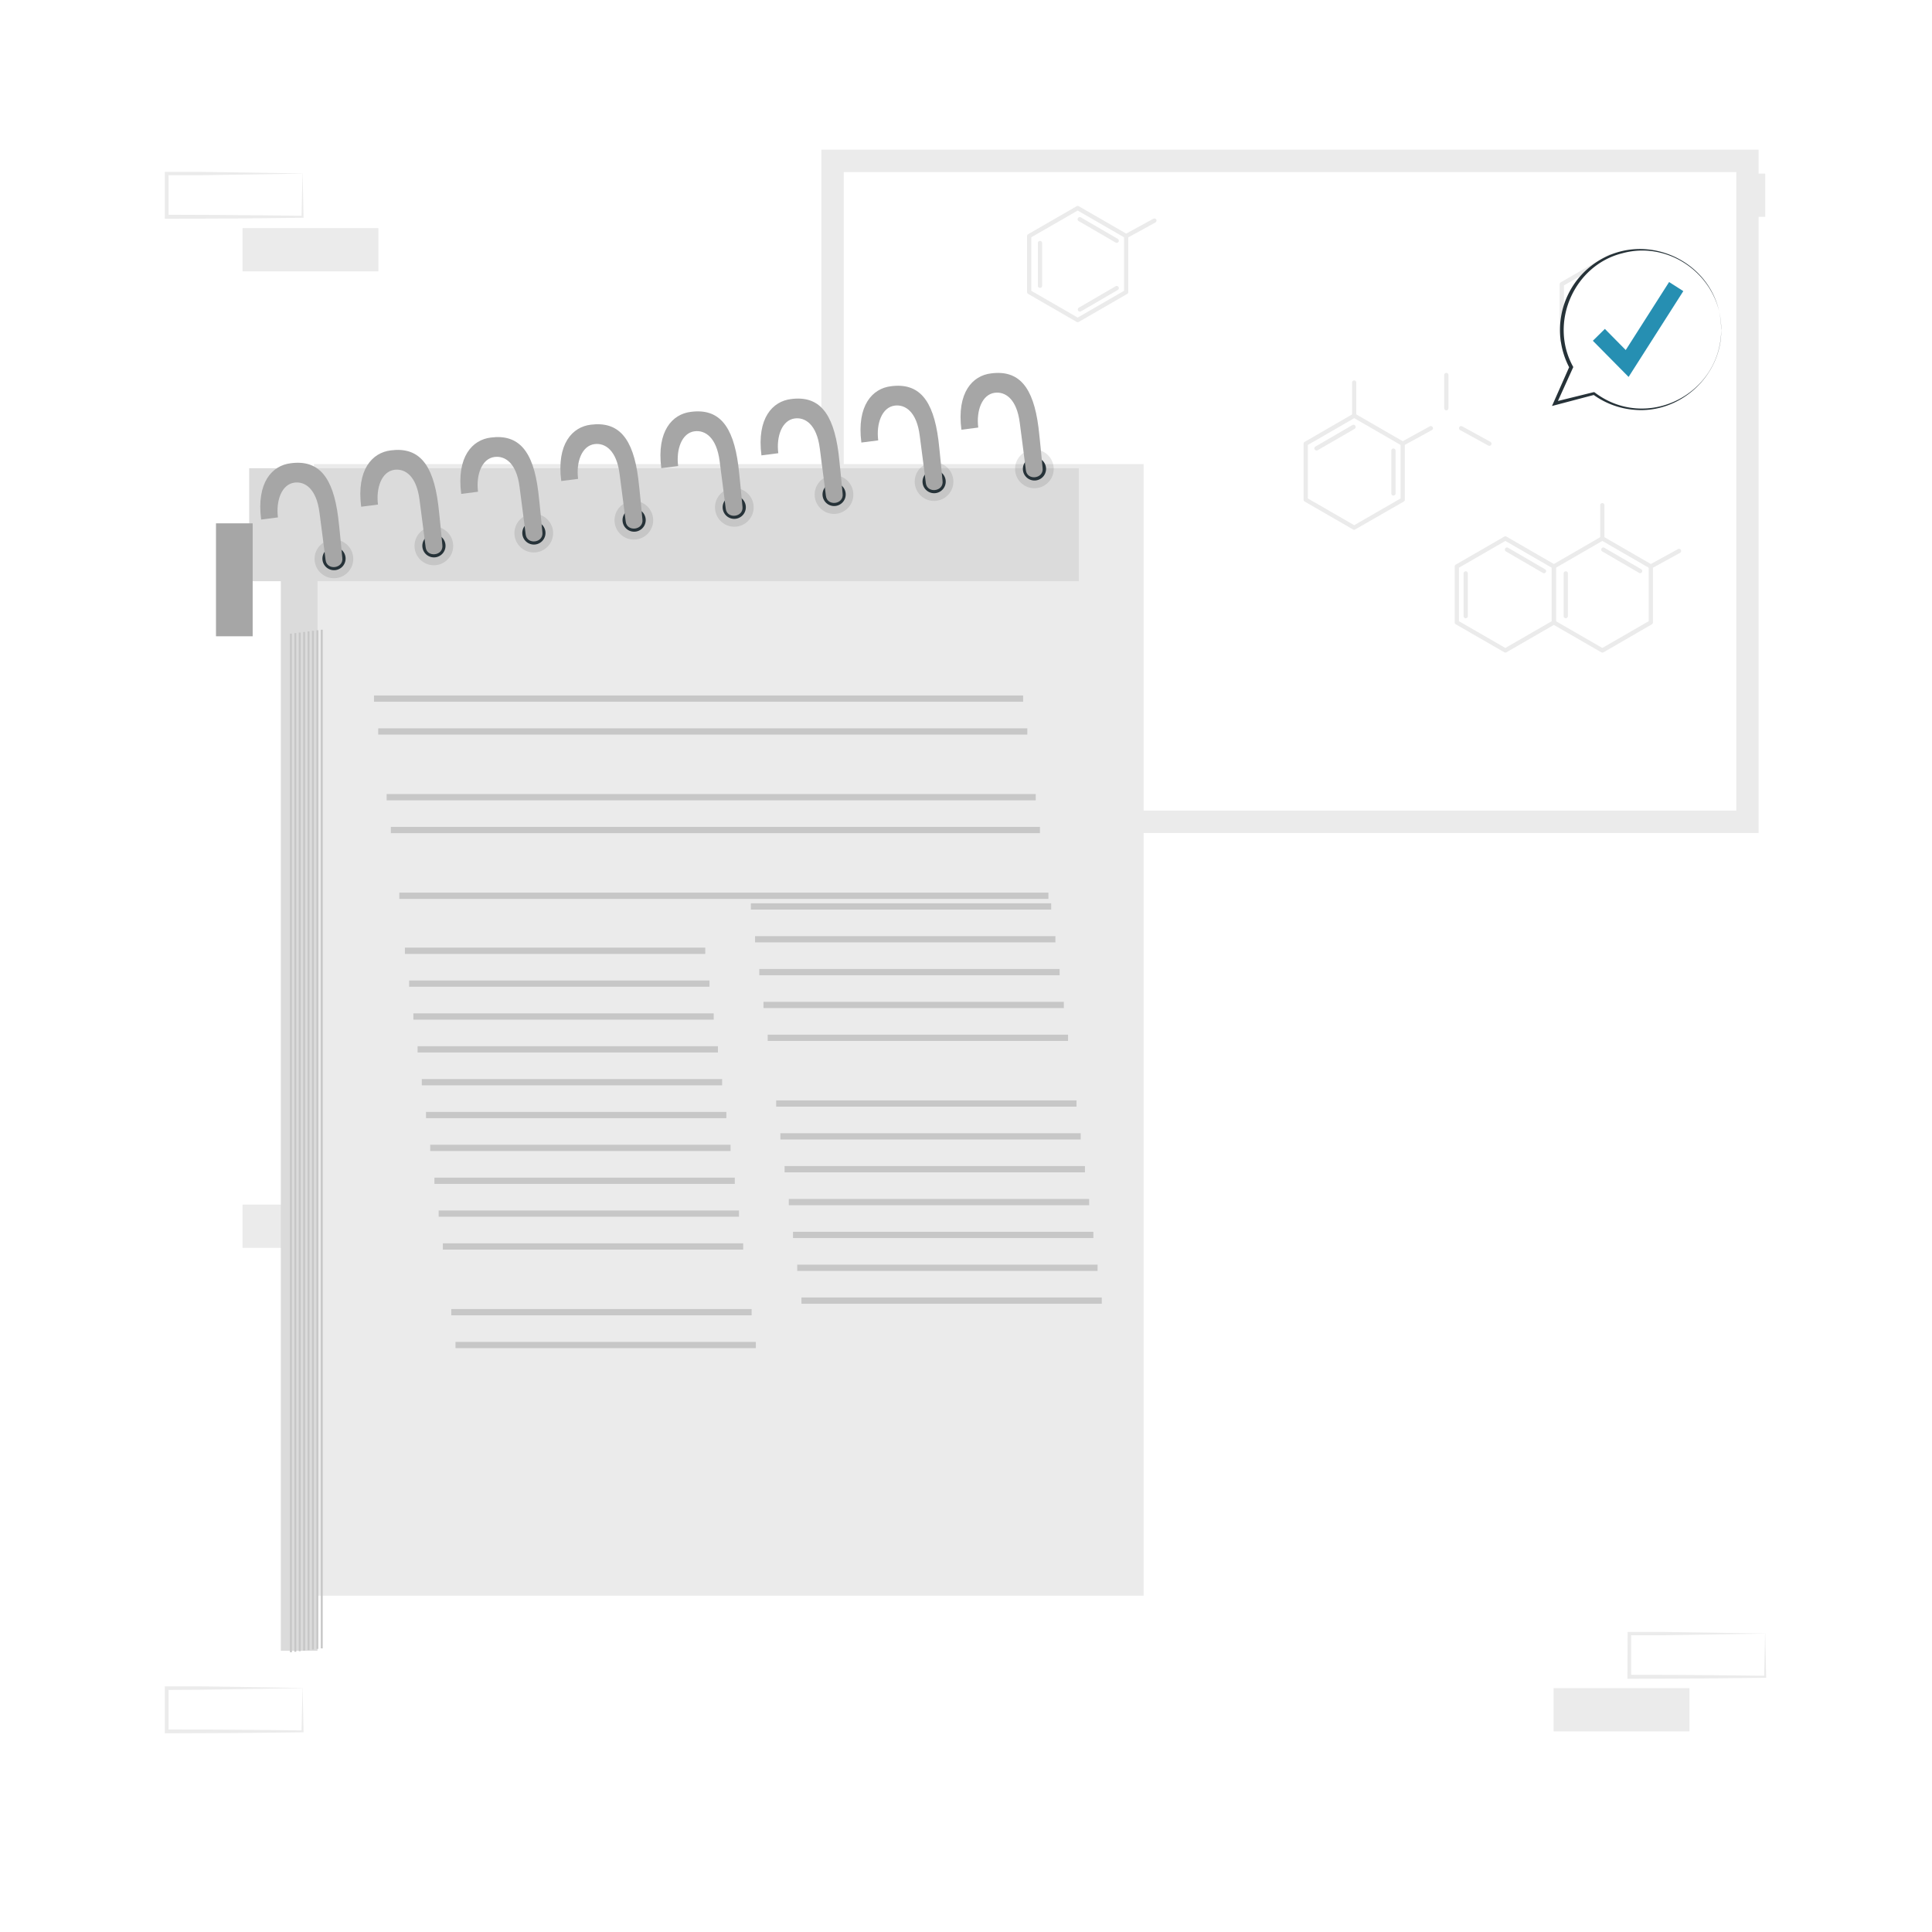 <svg class="animated" id="freepik_stories-research-paper" xmlns="http://www.w3.org/2000/svg" viewBox="0 0 500 500" version="1.1" xmlns:xlink="http://www.w3.org/1999/xlink" xmlns:svgjs="http://svgjs.com/svgjs"><style>svg#freepik_stories-research-paper:not(.animated) .animable {opacity: 0;}svg#freepik_stories-research-paper.animated #freepik--speech-bubble--inject-5 {animation: 1s 1 forwards cubic-bezier(.36,-0.01,.5,1.38) slideDown;animation-delay: 0s;}            @keyframes slideDown {                0% {                    opacity: 0;                    transform: translateY(-30px);                }                100% {                    opacity: 1;                    transform: translateY(0);                }            }        .animator-hidden { display: none; }</style><g id="freepik--background-complete--inject-5" class="animable" style="transform-origin: 249.865px 243.655px;"><rect x="62.77" y="59.04" width="35.16" height="11.19" style="fill: rgb(235, 235, 235); transform-origin: 80.35px 64.635px;" id="el0xya4tvauyir" class="animable"></rect><path d="M437.73,159.25H401.57V147.06h36.16Zm-35.16-1h34.16V148.06H402.57Z" style="fill: rgb(235, 235, 235); transform-origin: 419.65px 153.155px;" id="elb6a9tbshljd" class="animable"></path><path d="M78.32,44.93c-5.84.1-20.81.35-26.45.42l-8.71,0,.46-.46,0,11.19-.5-.5c5.84,0,20.73.08,26.37.16l8.79.11-.24.23.24-11.19Zm0,0,.23,11.19v.24h-.24c-4.39.06-13.2.16-17.58.19l-17.58.07h-.5v-.5l0-11.19v-.45h.45l8.87,0c5.6.06,20.5.31,26.29.41Z" style="fill: rgb(235, 235, 235); transform-origin: 60.6px 50.55px;" id="el2wsdg0hdhe3" class="animable"></path><path d="M137.08,311.75c-5.84.1-20.82.35-26.45.42l-8.71,0,.45-.46,0,11.19-.5-.5c5.84,0,20.73.08,26.37.16l8.79.11-.24.23.24-11.19Zm0,0,.23,11.19v.24h-.24c-4.39.06-13.2.16-17.58.2l-17.58.06h-.5v-.51l0-11.19v-.45h.46l8.87,0c5.6.06,20.5.32,26.29.41Z" style="fill: rgb(235, 235, 235); transform-origin: 119.36px 317.365px;" id="elj85538ohuuc" class="animable"></path><path d="M117.46,297.64c-5.84.1-20.81.35-26.44.42l-8.71,0,.45-.46,0,11.19-.5-.5c5.83,0,20.72.08,26.36.16l8.79.11-.23.23.23-11.19Zm0,0,.24,11.19v.24h-.25c-4.38.06-13.19.16-17.58.2l-17.57.06H81.8v-.51l0-11.19v-.45h.46l8.86,0c5.61.06,20.51.32,26.29.41Z" style="fill: rgb(235, 235, 235); transform-origin: 99.75px 303.255px;" id="elx2fg6dnj5qr" class="animable"></path><rect x="62.77" y="311.75" width="35.16" height="11.19" style="fill: rgb(235, 235, 235); transform-origin: 80.35px 317.345px;" id="elufn2h50ve8" class="animable"></rect><rect x="421.68" y="44.93" width="35.16" height="11.19" style="fill: rgb(235, 235, 235); transform-origin: 439.26px 50.525px;" id="ela48ep9gilou" class="animable"></rect><rect x="402.07" y="436.89" width="35.16" height="11.19" style="fill: rgb(235, 235, 235); transform-origin: 419.65px 442.485px;" id="el90bz9ec4uxr" class="animable"></rect><path d="M456.84,422.78c-5.84.1-20.81.35-26.45.42l-8.71,0,.46-.46,0,11.19-.5-.5c5.84,0,20.73.07,26.37.16l8.79.1-.24.24.24-11.19Zm0,0,.24,11.19v.24h-.24c-4.39.06-13.19.16-17.58.19l-17.58.07h-.5V434l.05-11.19v-.46h.45l8.87,0c5.6.06,20.51.31,26.29.41Z" style="fill: rgb(235, 235, 235); transform-origin: 439.13px 428.41px;" id="el084p3849g7a6" class="animable"></path><path d="M78.32,436.89c-5.84.1-20.81.35-26.45.41l-8.71.05.46-.46,0,11.19-.5-.5c5.84,0,20.73.07,26.37.15l8.79.11-.24.24.24-11.19Zm0,0,.23,11.19v.24h-.24c-4.39.06-13.2.16-17.58.19l-17.58.07h-.5v-.5l0-11.19v-.46h.45l8.87,0c5.6.06,20.5.31,26.29.41Z" style="fill: rgb(235, 235, 235); transform-origin: 60.6px 442.505px;" id="eltuveadhxths" class="animable"></path><rect x="215.46" y="41.64" width="236.76" height="171.04" style="fill: rgb(255, 255, 255); transform-origin: 333.84px 127.16px;" id="elxwo0wv66ec" class="animable"></rect><path d="M455.12,215.58H212.56V38.73H455.12Zm-236.76-5.81h231V44.54h-231Z" style="fill: rgb(235, 235, 235); transform-origin: 333.84px 127.155px;" id="elb854fgpnl2j" class="animable"></path><path d="M389.58,168.88a.52.52,0,0,1-.27-.07l-12.55-7.24a.57.57,0,0,1-.28-.48V146.6a.56.56,0,0,1,.28-.48l12.55-7.25a.54.54,0,0,1,.55,0l12.55,7.25a.56.56,0,0,1,.28.48v14.49a.57.57,0,0,1-.28.48l-12.55,7.24A.53.53,0,0,1,389.58,168.88Zm-12-8.11,12,6.92,12-6.92V146.92l-12-6.93-12,6.93Z" style="fill: rgb(235, 235, 235); transform-origin: 389.585px 153.838px;" id="el9los3j8wyjv" class="animable"></path><path d="M414.68,168.88a.55.55,0,0,1-.28-.07l-12.54-7.24a.55.55,0,0,1-.28-.48V146.6a.54.54,0,0,1,.28-.48l12.54-7.25a.56.56,0,0,1,.56,0l12.54,7.25a.54.54,0,0,1,.28.48v14.49a.55.55,0,0,1-.28.48L415,168.81A.55.55,0,0,1,414.68,168.88Zm-12-8.11,12,6.92,12-6.92V146.92l-12-6.93-12,6.93Z" style="fill: rgb(235, 235, 235); transform-origin: 414.68px 153.839px;" id="elpss4ruvm1i" class="animable"></path><path d="M414.68,139.91a.55.55,0,0,1-.55-.56v-8.6a.55.55,0,0,1,1.1,0v8.6A.55.55,0,0,1,414.68,139.91Z" style="fill: rgb(235, 235, 235); transform-origin: 414.68px 135.055px;" id="el2m10tj46sym" class="animable"></path><path d="M427.23,147.15a.54.54,0,0,1-.49-.29.56.56,0,0,1,.22-.75l7.3-4a.55.55,0,0,1,.75.22.55.55,0,0,1-.22.75l-7.3,4A.48.48,0,0,1,427.23,147.15Z" style="fill: rgb(235, 235, 235); transform-origin: 430.877px 144.596px;" id="elnj0vpzi8nx" class="animable"></path><path d="M379.32,160a.56.56,0,0,1-.55-.56V148.4a.55.55,0,0,1,.55-.55.55.55,0,0,1,.55.55v11.06A.55.55,0,0,1,379.32,160Z" style="fill: rgb(235, 235, 235); transform-origin: 379.32px 153.925px;" id="elpzgym4yej5t" class="animable"></path><path d="M405.22,160a.55.55,0,0,1-.55-.56V148.4a.55.55,0,0,1,1.1,0v11.06A.55.55,0,0,1,405.22,160Z" style="fill: rgb(235, 235, 235); transform-origin: 405.22px 153.925px;" id="elxjcezz3vm9b" class="animable"></path><path d="M399.58,148.36a.48.48,0,0,1-.28-.08l-9.56-5.56a.55.55,0,0,1-.2-.75.54.54,0,0,1,.76-.2l9.56,5.56a.55.55,0,0,1,.2.75A.56.56,0,0,1,399.58,148.36Z" style="fill: rgb(235, 235, 235); transform-origin: 394.8px 145.024px;" id="els4y7kygh6pf" class="animable"></path><path d="M424.51,148.36a.48.48,0,0,1-.28-.08l-9.56-5.56a.54.54,0,0,1-.2-.75.54.54,0,0,1,.75-.2l9.56,5.56a.55.55,0,0,1-.27,1Z" style="fill: rgb(235, 235, 235); transform-origin: 419.705px 145.027px;" id="elgoypb4u0y8i" class="animable"></path><path d="M350.47,137.11a.58.58,0,0,1-.28-.07l-12.54-7.24a.57.57,0,0,1-.28-.48V114.83a.56.56,0,0,1,.28-.48l12.54-7.25a.61.61,0,0,1,.56,0l12.55,7.25a.55.55,0,0,1,.27.48v14.49a.56.56,0,0,1-.27.48L350.75,137A.55.55,0,0,1,350.47,137.11Zm-12-8.11,12,6.92,12-6.92V115.15l-12-6.93-12,6.93Z" style="fill: rgb(235, 235, 235); transform-origin: 350.47px 122.071px;" id="elegot9wwoh28" class="animable"></path><path d="M350.47,108.14a.56.56,0,0,1-.55-.56V99a.55.55,0,0,1,.55-.55A.55.55,0,0,1,351,99v8.6A.55.55,0,0,1,350.47,108.14Z" style="fill: rgb(235, 235, 235); transform-origin: 350.46px 103.295px;" id="ely2swfga9xwq" class="animable"></path><path d="M374.31,106.2a.55.55,0,0,1-.55-.55v-8.6a.54.54,0,0,1,.55-.55.55.55,0,0,1,.55.55v8.6A.55.55,0,0,1,374.31,106.2Z" style="fill: rgb(235, 235, 235); transform-origin: 374.31px 101.35px;" id="elsmvnqn60rtb" class="animable"></path><path d="M363,115.38a.54.54,0,0,1-.49-.29.57.57,0,0,1,.22-.75l7.3-4a.55.55,0,0,1,.75.22.55.55,0,0,1-.22.75l-7.3,4A.48.48,0,0,1,363,115.38Z" style="fill: rgb(235, 235, 235); transform-origin: 366.648px 112.826px;" id="el1pi759qu4ww" class="animable"></path><path d="M385.44,115.38a.48.48,0,0,1-.26-.07l-7.3-4a.55.55,0,0,1-.22-.75.55.55,0,0,1,.75-.22l7.3,4a.56.56,0,0,1,.22.75A.54.54,0,0,1,385.44,115.38Z" style="fill: rgb(235, 235, 235); transform-origin: 381.793px 112.826px;" id="el2jb28ebzrir" class="animable"></path><path d="M360.62,128.25a.56.56,0,0,1-.55-.56V116.63a.55.55,0,0,1,.55-.55.55.55,0,0,1,.55.55v11.06A.55.55,0,0,1,360.62,128.25Z" style="fill: rgb(235, 235, 235); transform-origin: 360.62px 122.165px;" id="elsatztq50ysh" class="animable"></path><path d="M340.72,116.59a.56.56,0,0,1-.48-.27.55.55,0,0,1,.2-.76L350,110a.55.55,0,0,1,.55,1L341,116.52A.58.58,0,0,1,340.72,116.59Z" style="fill: rgb(235, 235, 235); transform-origin: 345.504px 113.26px;" id="eljg295xgjxm" class="animable"></path><path d="M278.9,83.38a.64.64,0,0,1-.27-.07l-12.55-7.25a.56.56,0,0,1-.28-.48V61.09a.57.57,0,0,1,.28-.48l12.55-7.24a.54.54,0,0,1,.55,0l12.55,7.24a.56.56,0,0,1,.27.48V75.58a.55.55,0,0,1-.27.48l-12.55,7.25A.68.68,0,0,1,278.9,83.38Zm-12-8.12,12,6.93,12-6.93V61.41l-12-6.92-12,6.92Z" style="fill: rgb(235, 235, 235); transform-origin: 278.9px 68.337px;" id="eldc1x4pojfgd" class="animable"></path><path d="M291.45,61.65a.58.58,0,0,1-.49-.29.57.57,0,0,1,.22-.75l7.3-4a.56.56,0,0,1,.76.22.57.57,0,0,1-.22.75l-7.3,4A.68.68,0,0,1,291.45,61.65Z" style="fill: rgb(235, 235, 235); transform-origin: 295.1px 59.095px;" id="elqylftwon3ti" class="animable"></path><path d="M269.15,74.51a.54.54,0,0,1-.55-.55V62.9a.54.54,0,0,1,.55-.55.55.55,0,0,1,.55.55V74A.55.55,0,0,1,269.15,74.51Z" style="fill: rgb(235, 235, 235); transform-origin: 269.15px 68.43px;" id="elsep4qo1ah7i" class="animable"></path><path d="M289,62.86a.53.53,0,0,1-.27-.08l-9.56-5.56a.54.54,0,0,1-.2-.76.55.55,0,0,1,.75-.2l9.56,5.56a.56.56,0,0,1,.2.76A.55.55,0,0,1,289,62.86Z" style="fill: rgb(235, 235, 235); transform-origin: 284.221px 59.523px;" id="elj7wn6e1lv9" class="animable"></path><path d="M279.44,80.64a.55.55,0,0,1-.27-1l9.56-5.56a.54.54,0,0,1,.75.2.56.56,0,0,1-.2.76l-9.56,5.56A.55.55,0,0,1,279.44,80.64Z" style="fill: rgb(235, 235, 235); transform-origin: 284.244px 77.323px;" id="eljpavroci7s9" class="animable"></path><path d="M416.74,95.84a.57.57,0,0,1-.28-.08l-12.55-7.24a.55.55,0,0,1-.27-.48V73.55a.55.55,0,0,1,.27-.48l12.55-7.24a.54.54,0,0,1,.55,0l12.55,7.24a.56.56,0,0,1,.28.48V88a.56.56,0,0,1-.28.48L417,95.76A.53.53,0,0,1,416.74,95.84Zm-12-8.12,12,6.93,12-6.93V73.87l-12-6.92-12,6.92Z" style="fill: rgb(235, 235, 235); transform-origin: 416.74px 80.797px;" id="ela9iq74c6s" class="animable"></path><path d="M429.28,74.1a.55.55,0,0,1-.26-1l7.3-4a.55.55,0,0,1,.53,1l-7.3,4A.63.63,0,0,1,429.28,74.1Z" style="fill: rgb(235, 235, 235); transform-origin: 432.967px 71.574px;" id="elrk4w8lm2x8c" class="animable"></path><path d="M407,87a.55.55,0,0,1-.55-.55V75.36a.56.56,0,0,1,1.11,0V86.42A.56.56,0,0,1,407,87Z" style="fill: rgb(235, 235, 235); transform-origin: 407.005px 80.937px;" id="elmgw9swwtla" class="animable"></path><path d="M426.84,75.31a.55.55,0,0,1-.28-.07L417,69.68a.56.56,0,1,1,.56-1l9.56,5.56a.57.57,0,0,1,.2.76A.55.55,0,0,1,426.84,75.31Z" style="fill: rgb(235, 235, 235); transform-origin: 422.049px 71.959px;" id="elevpn3vwatgq" class="animable"></path><path d="M417.28,93.1a.55.55,0,0,1-.28-1l9.56-5.56a.55.55,0,1,1,.56.95L417.56,93A.58.58,0,0,1,417.28,93.1Z" style="fill: rgb(235, 235, 235); transform-origin: 422.078px 89.781px;" id="elz123c3pkvn" class="animable"></path><g id="elvwuvencvc7l"><rect x="81.26" y="120.11" width="214.71" height="292.85" style="fill: rgb(235, 235, 235); transform-origin: 188.615px 266.535px; transform: rotate(-7.31deg);" class="animable" id="el996d3jhp15v"></rect></g><g id="elg93k4xswrio"><rect x="72.68" y="134.37" width="9.49" height="292.85" style="fill: rgb(219, 219, 219); transform-origin: 77.425px 280.795px; transform: rotate(172.69deg);" class="animable" id="elxzqp1u2r06"></rect></g><g id="el15no0f01w07"><rect x="64.49" y="121.18" width="214.71" height="29.23" style="fill: rgb(219, 219, 219); transform-origin: 171.845px 135.795px; transform: rotate(-7.31deg);" class="animable" id="elscet2539jm"></rect></g><g id="eln8chhhmifzm"><rect x="55.9" y="135.44" width="9.49" height="29.23" style="fill: rgb(166, 166, 166); transform-origin: 60.645px 150.055px; transform: rotate(-7.31deg);" class="animable" id="elevdffme12mv"></rect></g><g id="el9uw5qoq0fm"><rect x="75.04" y="163.99" width="0.5" height="263.62" style="fill: rgb(199, 199, 199); transform-origin: 75.29px 295.8px; transform: rotate(-7.31deg);" class="animable" id="elyhy1uqqk6h"></rect></g><g id="elrrycahh4las"><rect x="76.18" y="163.85" width="0.5" height="263.63" style="fill: rgb(199, 199, 199); transform-origin: 76.43px 295.665px; transform: rotate(-7.31deg);" class="animable" id="ellynpq8oe0oh"></rect></g><g id="el0i6log98dfia"><rect x="77.32" y="163.7" width="0.5" height="263.62" style="fill: rgb(199, 199, 199); transform-origin: 77.57px 295.51px; transform: rotate(-7.31deg);" class="animable" id="el2g3fv5uxezh"></rect></g><g id="elwylh47319dn"><rect x="78.46" y="163.55" width="0.5" height="263.62" style="fill: rgb(199, 199, 199); transform-origin: 78.71px 295.36px; transform: rotate(-7.481deg);" class="animable" id="el04zwm5qpxi2i"></rect></g><g id="elq7vc5b7jovo"><rect x="79.6" y="163.41" width="0.5" height="263.63" style="fill: rgb(199, 199, 199); transform-origin: 79.85px 295.225px; transform: rotate(-7.481deg);" class="animable" id="eluzf4egy0t"></rect></g><g id="elen75v5tojh"><rect x="80.74" y="163.26" width="0.5" height="263.63" style="fill: rgb(199, 199, 199); transform-origin: 80.99px 295.075px; transform: rotate(-7.31deg);" class="animable" id="el3ljmwx0yc3v"></rect></g><g id="elx1q1wbe6pwh"><rect x="81.88" y="163.11" width="0.5" height="263.62" style="fill: rgb(199, 199, 199); transform-origin: 82.13px 294.92px; transform: rotate(-7.31deg);" class="animable" id="elxv70dfgbzcc"></rect></g><g id="eln0hmg9x3s"><rect x="83.02" y="162.97" width="0.5" height="263.63" style="fill: rgb(199, 199, 199); transform-origin: 83.27px 294.785px; transform: rotate(-7.31deg);" class="animable" id="elx9xmuxidjzp"></rect></g><g id="elxql4br6gb9k"><rect x="104.79" y="245.25" width="77.73" height="1.62" style="fill: rgb(199, 199, 199); transform-origin: 143.655px 246.06px; transform: rotate(-187.481deg);" class="animable" id="elouswhrsb6q"></rect></g><g id="elgvcuu5sodga"><rect x="105.88" y="253.75" width="77.73" height="1.62" style="fill: rgb(199, 199, 199); transform-origin: 144.745px 254.56px; transform: rotate(172.69deg);" class="animable" id="elst7mfngj4z"></rect></g><g id="elfbgpiepd5h"><rect x="103.34" y="231.01" width="167.99" height="1.62" style="fill: rgb(199, 199, 199); transform-origin: 187.335px 231.82px; transform: rotate(172.69deg);" class="animable" id="elhh3vl21abc"></rect></g><g id="elzo17lb2791d"><rect x="101.15" y="214" width="167.99" height="1.62" style="fill: rgb(199, 199, 199); transform-origin: 185.145px 214.81px; transform: rotate(172.69deg);" class="animable" id="el2e4ttwysiqt"></rect></g><g id="elbp28twk71fj"><rect x="100.06" y="205.5" width="167.99" height="1.62" style="fill: rgb(199, 199, 199); transform-origin: 184.055px 206.31px; transform: rotate(172.69deg);" class="animable" id="elulkmxx421b"></rect></g><g id="el97rsy4bx8wh"><rect x="97.88" y="188.49" width="167.99" height="1.62" style="fill: rgb(199, 199, 199); transform-origin: 181.875px 189.3px; transform: rotate(172.69deg);" class="animable" id="eles73njuovl6"></rect></g><g id="elyky5cv6rned"><rect x="96.79" y="179.99" width="167.99" height="1.62" style="fill: rgb(199, 199, 199); transform-origin: 180.785px 180.8px; transform: rotate(172.69deg);" class="animable" id="elajesshtdnal"></rect></g><g id="elaxwk6clqa29"><rect x="106.98" y="262.26" width="77.73" height="1.62" style="fill: rgb(199, 199, 199); transform-origin: 145.845px 263.07px; transform: rotate(172.69deg);" class="animable" id="el2w3bebdv2s5"></rect></g><g id="el4ch8nrbgrsi"><rect x="108.07" y="270.76" width="77.73" height="1.62" style="fill: rgb(199, 199, 199); transform-origin: 146.935px 271.57px; transform: rotate(172.69deg);" class="animable" id="elxfdxrka1d"></rect></g><g id="el71hw7ww982r"><rect x="109.16" y="279.26" width="77.73" height="1.62" style="fill: rgb(199, 199, 199); transform-origin: 148.025px 280.07px; transform: rotate(172.69deg);" class="animable" id="elkjq9d7yfelq"></rect></g><g id="eld550afbci2"><rect x="110.25" y="287.76" width="77.73" height="1.62" style="fill: rgb(199, 199, 199); transform-origin: 149.115px 288.57px; transform: rotate(172.69deg);" class="animable" id="el00frxupfu9v1"></rect></g><g id="el15wh4okkazz"><rect x="111.34" y="296.26" width="77.73" height="1.62" style="fill: rgb(199, 199, 199); transform-origin: 150.205px 297.07px; transform: rotate(172.69deg);" class="animable" id="elr8vruktzmx"></rect></g><g id="ell7xalqbby7"><rect x="112.43" y="304.77" width="77.73" height="1.62" style="fill: rgb(199, 199, 199); transform-origin: 151.295px 305.58px; transform: rotate(172.69deg);" class="animable" id="elpla3jw8nxmb"></rect></g><g id="el0lb0v4mj7ty"><rect x="113.52" y="313.27" width="77.73" height="1.62" style="fill: rgb(199, 199, 199); transform-origin: 152.385px 314.08px; transform: rotate(172.69deg);" class="animable" id="elr9ml7qfonm"></rect></g><g id="elp1dxt4dz21h"><rect x="114.61" y="321.77" width="77.73" height="1.62" style="fill: rgb(199, 199, 199); transform-origin: 153.475px 322.58px; transform: rotate(172.69deg);" class="animable" id="elsyip84cla49"></rect></g><g id="elhkl6mpp03vo"><rect x="116.79" y="338.78" width="77.73" height="1.62" style="fill: rgb(199, 199, 199); transform-origin: 155.655px 339.59px; transform: rotate(172.69deg);" class="animable" id="ela5f97bsdjhc"></rect></g><g id="ely4e80z5tl7g"><rect x="117.88" y="347.28" width="77.73" height="1.62" style="fill: rgb(199, 199, 199); transform-origin: 156.745px 348.09px; transform: rotate(172.69deg);" class="animable" id="eleehk9l417w9"></rect></g><g id="elka6u5vfk3s8"><rect x="194.32" y="233.77" width="77.73" height="1.62" style="fill: rgb(199, 199, 199); transform-origin: 233.185px 234.58px; transform: rotate(172.69deg);" class="animable" id="elsmfoe9o8ss"></rect></g><g id="elo672jqhkrc"><rect x="195.41" y="242.27" width="77.73" height="1.62" style="fill: rgb(199, 199, 199); transform-origin: 234.275px 243.08px; transform: rotate(172.69deg);" class="animable" id="elxadmjz7qelg"></rect></g><g id="el77xwkjy978"><rect x="196.5" y="250.77" width="77.73" height="1.62" style="fill: rgb(199, 199, 199); transform-origin: 235.365px 251.58px; transform: rotate(172.69deg);" class="animable" id="elz9ienjrnjx"></rect></g><g id="elcidr33z3pmt"><rect x="197.59" y="259.27" width="77.73" height="1.62" style="fill: rgb(199, 199, 199); transform-origin: 236.455px 260.08px; transform: rotate(172.69deg);" class="animable" id="el45kwgeejrmr"></rect></g><g id="elqw5uk1esa2j"><rect x="198.68" y="267.77" width="77.73" height="1.62" style="fill: rgb(199, 199, 199); transform-origin: 237.545px 268.58px; transform: rotate(172.69deg);" class="animable" id="ele25q65bupfd"></rect></g><g id="elmw9ipdb1l2e"><rect x="200.87" y="284.78" width="77.73" height="1.62" style="fill: rgb(199, 199, 199); transform-origin: 239.735px 285.59px; transform: rotate(172.69deg);" class="animable" id="el95v6f9m4nsw"></rect></g><g id="el8o5tbjg2pis"><rect x="201.96" y="293.28" width="77.73" height="1.62" style="fill: rgb(199, 199, 199); transform-origin: 240.825px 294.09px; transform: rotate(172.69deg);" class="animable" id="elfp322759pg"></rect></g><g id="eltobl20o8in"><rect x="203.05" y="301.78" width="77.73" height="1.62" style="fill: rgb(199, 199, 199); transform-origin: 241.915px 302.59px; transform: rotate(172.69deg);" class="animable" id="elmdwxrmm6j8"></rect></g><g id="eluyknudnjfs"><rect x="204.14" y="310.29" width="77.73" height="1.62" style="fill: rgb(199, 199, 199); transform-origin: 243.005px 311.1px; transform: rotate(172.69deg);" class="animable" id="elvxqblypb44"></rect></g><g id="eloybs24lssv"><rect x="205.23" y="318.79" width="77.73" height="1.62" style="fill: rgb(199, 199, 199); transform-origin: 244.095px 319.6px; transform: rotate(172.69deg);" class="animable" id="elnrd92yhg9bg"></rect></g><g id="el0sbthn834eik"><rect x="206.32" y="327.29" width="77.73" height="1.62" style="fill: rgb(199, 199, 199); transform-origin: 245.185px 328.1px; transform: rotate(172.69deg);" class="animable" id="el5ao773hzsqu"></rect></g><g id="elt8hhy0less"><rect x="207.41" y="335.79" width="77.73" height="1.62" style="fill: rgb(199, 199, 199); transform-origin: 246.275px 336.6px; transform: rotate(172.69deg);" class="animable" id="elhoqsqgzjuxt"></rect></g><g id="el4oz8s9h4cgj"><path d="M91.38,144a5,5,0,1,1-5.59-4.32A5,5,0,0,1,91.38,144Z" style="opacity: 0.1; transform-origin: 86.421px 144.64px;" class="animable" id="eljr4yw6gvb2"></path></g><path d="M89.42,144.21A3,3,0,1,1,86,141.6,3,3,0,0,1,89.42,144.21Z" style="fill: rgb(38, 50, 56); transform-origin: 86.441px 144.567px;" id="els9s3qzr14xd" class="animable"></path><g id="el3qzwpw6ygj2"><path d="M117.24,140.64a5,5,0,1,1-5.59-4.32A5,5,0,0,1,117.24,140.64Z" style="opacity: 0.1; transform-origin: 112.281px 141.28px;" class="animable" id="elirkqo7dvt4"></path></g><path d="M115.28,140.89a3,3,0,1,1-3.38-2.61A3,3,0,0,1,115.28,140.89Z" style="fill: rgb(38, 50, 56); transform-origin: 112.302px 141.253px;" id="elrovjdosfph" class="animable"></path><g id="el6sd6zehugmb"><path d="M143.1,137.33a5,5,0,1,1-5.59-4.32A5,5,0,0,1,143.1,137.33Z" style="opacity: 0.1; transform-origin: 138.141px 137.97px;" class="animable" id="elc4rspsv4dq4"></path></g><path d="M141.15,137.58a3,3,0,1,1-3.39-2.62A3,3,0,0,1,141.15,137.58Z" style="fill: rgb(38, 50, 56); transform-origin: 138.171px 137.932px;" id="el21irv3m90ujj" class="animable"></path><g id="elhd3qsbmfuj"><path d="M169,134a5,5,0,1,1-5.59-4.32A5,5,0,0,1,169,134Z" style="opacity: 0.1; transform-origin: 164.041px 134.64px;" class="animable" id="elvge3giixz6d"></path></g><path d="M167.09,134.25a3,3,0,1,1-3.39-2.62A3,3,0,0,1,167.09,134.25Z" style="fill: rgb(38, 50, 56); transform-origin: 164.111px 134.602px;" id="elmcs8rczsx9g" class="animable"></path><g id="elq4wrml004hp"><path d="M195,130.67a5,5,0,1,1-5.59-4.32A5,5,0,0,1,195,130.67Z" style="opacity: 0.1; transform-origin: 190.041px 131.31px;" class="animable" id="el1lg42p1ddj0i"></path></g><path d="M193,130.92a3,3,0,1,1-3.39-2.61A3,3,0,0,1,193,130.92Z" style="fill: rgb(38, 50, 56); transform-origin: 190.022px 131.282px;" id="eldkf1l8p7id7" class="animable"></path><g id="elm0zszvncrg"><path d="M220.8,127.36a5,5,0,1,1-5.59-4.32A5,5,0,0,1,220.8,127.36Z" style="opacity: 0.1; transform-origin: 215.841px 128px;" class="animable" id="el6qzdyyrtbqw"></path></g><path d="M218.85,127.61a3,3,0,1,1-3.39-2.62A3,3,0,0,1,218.85,127.61Z" style="fill: rgb(38, 50, 56); transform-origin: 215.871px 127.962px;" id="elgrm68cfzswv" class="animable"></path><g id="elttdug2l4mk9"><path d="M246.69,124a5,5,0,1,1-5.59-4.32A5,5,0,0,1,246.69,124Z" style="opacity: 0.1; transform-origin: 241.731px 124.64px;" class="animable" id="elrspxr9jx1w"></path></g><path d="M244.73,124.29a3,3,0,1,1-3.38-2.62A3,3,0,0,1,244.73,124.29Z" style="fill: rgb(38, 50, 56); transform-origin: 241.751px 124.643px;" id="elzvvh8owwjub" class="animable"></path><g id="el78ocgg6bpqb"><path d="M272.66,120.71a5,5,0,1,1-5.59-4.32A5,5,0,0,1,272.66,120.71Z" style="opacity: 0.1; transform-origin: 267.701px 121.35px;" class="animable" id="el92s7sw8jyuk"></path></g><path d="M270.7,121a3,3,0,1,1-3.38-2.62A3,3,0,0,1,270.7,121Z" style="fill: rgb(38, 50, 56); transform-origin: 267.721px 121.353px;" id="el1wttykg8fx5" class="animable"></path><path d="M87.51,133.81c.32,2.47,1.08,10.56,1.08,10.56.36,2.8-4,3.35-4.33.56s-1-7.75-1.58-12.29c-.8-6.2-3.78-8.09-6.47-7.74-3.35.43-4.82,4.72-4.28,9l-4.35.56c-1.24-9.65,2.89-14,7.64-14.57C82.44,118.93,86.17,123.35,87.51,133.81Z" style="fill: rgb(166, 166, 166); transform-origin: 77.984px 133.264px;" id="eldrnaz4yax6w" class="animable"></path><path d="M113.4,130.49c.32,2.47,1.08,10.56,1.08,10.56.36,2.8-4,3.35-4.33.56s-1-7.75-1.58-12.3c-.8-6.19-3.78-8.08-6.47-7.73-3.35.43-4.82,4.72-4.28,9l-4.35.56c-1.24-9.65,2.9-14,7.64-14.58C108.33,115.61,112.06,120,113.4,130.49Z" style="fill: rgb(166, 166, 166); transform-origin: 103.874px 129.94px;" id="elj58rgqqfeyr" class="animable"></path><path d="M139.29,127.16c.32,2.48,1.08,10.57,1.08,10.57.36,2.8-4,3.34-4.33.56s-1-7.75-1.58-12.3c-.79-6.19-3.78-8.08-6.47-7.73-3.35.43-4.82,4.72-4.28,9l-4.35.56c-1.24-9.65,2.9-14,7.64-14.58C134.23,112.29,138,116.7,139.29,127.16Z" style="fill: rgb(166, 166, 166); transform-origin: 129.764px 126.618px;" id="elo7ccx6os618" class="animable"></path><path d="M165.18,123.84c.32,2.48,1.08,10.57,1.08,10.57.36,2.8-4,3.34-4.33.55s-1-7.74-1.58-12.29c-.79-6.19-3.78-8.08-6.47-7.74-3.35.43-4.82,4.72-4.27,9l-4.36.56c-1.24-9.66,2.9-14,7.64-14.58C160.12,109,163.84,113.38,165.18,123.84Z" style="fill: rgb(166, 166, 166); transform-origin: 155.654px 123.297px;" id="eluiqkgcubcrn" class="animable"></path><path d="M191.08,120.52c.31,2.48,1.07,10.57,1.07,10.57.36,2.8-4,3.34-4.33.55s-1-7.74-1.58-12.29c-.79-6.19-3.78-8.08-6.47-7.74-3.35.43-4.82,4.72-4.27,9l-4.36.55c-1.24-9.65,2.9-14,7.64-14.57C186,105.64,189.73,110.06,191.08,120.52Z" style="fill: rgb(166, 166, 166); transform-origin: 181.544px 119.973px;" id="el5vxj23xvego" class="animable"></path><path d="M217,117.2c.31,2.48,1.07,10.57,1.07,10.57.36,2.79-4,3.34-4.33.55s-1-7.75-1.58-12.29c-.79-6.19-3.78-8.08-6.46-7.74-3.36.43-4.83,4.72-4.28,9l-4.36.56c-1.24-9.65,2.9-14,7.64-14.57C211.9,102.32,215.62,106.74,217,117.2Z" style="fill: rgb(166, 166, 166); transform-origin: 207.464px 116.655px;" id="el5229w3vmty" class="animable"></path><path d="M242.86,113.88c.31,2.47,1.07,10.56,1.07,10.56.36,2.8-4,3.35-4.33.56s-1-7.75-1.58-12.29c-.79-6.2-3.78-8.08-6.46-7.74-3.35.43-4.83,4.72-4.28,9l-4.36.56c-1.24-9.65,2.9-14,7.64-14.57C237.79,99,241.52,103.42,242.86,113.88Z" style="fill: rgb(166, 166, 166); transform-origin: 233.324px 113.334px;" id="elf0lxp6towdt" class="animable"></path><path d="M268.75,110.56c.32,2.47,1.07,10.56,1.07,10.56.36,2.8-4,3.35-4.33.56s-1-7.75-1.58-12.29c-.79-6.2-3.78-8.09-6.46-7.74-3.35.43-4.83,4.72-4.28,9l-4.36.56c-1.24-9.65,2.9-14,7.64-14.57C263.68,95.68,267.41,100.1,268.75,110.56Z" style="fill: rgb(166, 166, 166); transform-origin: 259.214px 110.014px;" id="elf8dt7thoroh" class="animable"></path></g><g id="freepik--Books--inject-5" class="animable animator-hidden" style="transform-origin: 172.64px 422.05px;"><rect x="73.96" y="412.63" width="177.79" height="18.82" style="fill: #268FB2; transform-origin: 162.855px 422.04px;" id="el5et3zdyf9qg" class="animable"></rect><g id="el2z2szr2l12q"><rect x="73.96" y="412.63" width="177.79" height="18.82" style="fill: rgb(255, 255, 255); opacity: 0.6; transform-origin: 162.855px 422.04px;" class="animable" id="elopz3qh3ly5p"></rect></g><g id="el98pu8dohc1c"><rect x="218.22" y="412.63" width="17.37" height="18.82" style="fill: #268FB2; transform-origin: 226.905px 422.04px; transform: rotate(180deg);" class="animable" id="el19mqvq4eq4s"></rect></g><g id="elnkxbw04r0b"><rect x="204.53" y="412.63" width="7.25" height="18.82" style="fill: #268FB2; transform-origin: 208.155px 422.04px; transform: rotate(180deg);" class="animable" id="elurpdnsa3gj"></rect></g><g id="el9s5y3ilcydf"><rect x="89.78" y="412.63" width="17.37" height="18.82" style="fill: #268FB2; transform-origin: 98.465px 422.04px; transform: rotate(180deg);" class="animable" id="elkmrh63e560l"></rect></g><rect x="77.07" y="458.84" width="182.86" height="13.35" style="fill: rgb(69, 90, 100); transform-origin: 168.5px 465.515px;" id="elelc2egy3f6p" class="animable"></rect><rect x="117.84" y="458.84" width="7.46" height="13.35" style="fill: #268FB2; transform-origin: 121.57px 465.515px;" id="el3lhlbnvcsbh" class="animable"></rect><rect x="105.46" y="458.84" width="7.46" height="13.35" style="fill: #268FB2; transform-origin: 109.19px 465.515px;" id="el5w5sl8xxkt6" class="animable"></rect><rect x="234.24" y="458.84" width="7.46" height="13.35" style="fill: #268FB2; transform-origin: 237.97px 465.515px;" id="eltiorjcdlazh" class="animable"></rect><rect x="221.86" y="458.84" width="7.46" height="13.35" style="fill: #268FB2; transform-origin: 225.59px 465.515px;" id="elybviiumxazg" class="animable"></rect><rect x="81.75" y="392.71" width="110.68" height="19.93" style="fill: rgb(69, 90, 100); transform-origin: 137.09px 402.675px;" id="el86gguatyr8u" class="animable"></rect><rect x="192.3" y="392.71" width="65.87" height="19.93" style="fill: rgb(55, 71, 79); transform-origin: 225.235px 402.675px;" id="elljhu8ck98yd" class="animable"></rect><rect x="81.75" y="394.78" width="108.23" height="15.79" style="fill: rgb(255, 255, 255); transform-origin: 135.865px 402.675px;" id="el4ttol2igeq9" class="animable"></rect><path d="M88.75,407.32q12.66.17,25.31.24l25.31.07,25.3-.07q12.66-.06,25.31-.24-12.66-.17-25.31-.23l-25.3-.07-25.31.07Q101.4,407.15,88.75,407.32Z" style="fill: rgb(219, 219, 219); transform-origin: 139.365px 407.325px;" id="elpmq61su28j" class="animable"></path><path d="M88.75,404.23q12.66.16,25.31.23l25.31.07,25.3-.07q12.66-.06,25.31-.23-12.66-.18-25.31-.24l-25.3-.07-25.31.07Q101.4,404,88.75,404.23Z" style="fill: rgb(219, 219, 219); transform-origin: 139.365px 404.225px;" id="elkfpfaa8oy7" class="animable"></path><path d="M88.75,401.13q12.66.17,25.31.23l25.31.07,25.3-.07q12.66-.06,25.31-.23-12.66-.18-25.31-.24l-25.3-.07-25.31.07Q101.4,401,88.75,401.13Z" style="fill: rgb(219, 219, 219); transform-origin: 139.365px 401.125px;" id="el9gaevzrk7w6" class="animable"></path><path d="M88.75,398q12.66.17,25.31.23l25.31.07,25.3-.07q12.66-.06,25.31-.23-12.66-.16-25.31-.24l-25.3-.07-25.31.08Q101.4,397.86,88.75,398Z" style="fill: rgb(219, 219, 219); transform-origin: 139.365px 397.995px;" id="elj6j31czwdv" class="animable"></path><polygon points="181.24 428.02 173.7 420.06 166.16 428.02 166.16 407.39 167.77 404.23 182.85 404.23 181.24 407.39 181.24 428.02" style="fill: #268FB2; transform-origin: 174.505px 416.125px;" id="el58n7j763qac" class="animable"></polygon><g id="el6ch32fvq3sh"><rect x="178.37" y="431.45" width="106.56" height="27.39" style="fill: rgb(55, 71, 79); transform-origin: 231.65px 445.145px; transform: rotate(180deg);" class="animable" id="elpa2av2ers1n"></rect></g><g id="eletv1fqw2w57"><rect x="60.35" y="431.45" width="118.02" height="27.39" style="fill: rgb(38, 50, 56); transform-origin: 119.36px 445.145px; transform: rotate(180deg);" class="animable" id="elef8gfpsgnl4"></rect></g><g id="el56677igb05"><rect x="181.61" y="434.29" width="103.32" height="21.7" style="fill: rgb(255, 255, 255); transform-origin: 233.27px 445.14px; transform: rotate(180deg);" class="animable" id="elsbntw2lobes"></rect></g><path d="M278.24,438.76q-12.08-.17-24.16-.23l-24.15-.07-24.16.07q-12.08.06-24.16.23,12.07.17,24.16.23l24.16.07,24.15-.07Q266.17,438.93,278.24,438.76Z" style="fill: rgb(219, 219, 219); transform-origin: 229.925px 438.76px;" id="elni2tpxe2sg" class="animable"></path><path d="M278.24,443q-12.08-.16-24.16-.24l-24.15-.07-24.16.07q-12.08.06-24.16.24,12.07.17,24.16.23l24.16.07,24.15-.07Q266.17,443.19,278.24,443Z" style="fill: rgb(219, 219, 219); transform-origin: 229.925px 442.995px;" id="elqnmek0jxmq8" class="animable"></path><path d="M278.24,447.28q-12.08-.18-24.16-.24L229.93,447l-24.16.07q-12.08.06-24.16.24,12.07.17,24.16.23l24.16.07,24.15-.07Q266.17,447.45,278.24,447.28Z" style="fill: rgb(219, 219, 219); transform-origin: 229.925px 447.305px;" id="elz7xm5ez5q8q" class="animable"></path><path d="M278.24,451.53q-12.08-.16-24.16-.23l-24.15-.07-24.16.07q-12.08.06-24.16.23,12.07.18,24.16.24l24.16.07,24.15-.07Q266.17,451.71,278.24,451.53Z" style="fill: rgb(219, 219, 219); transform-origin: 229.925px 451.535px;" id="eliacma8gjnye" class="animable"></path><g id="elzgi80bb8a4b"><rect x="124.08" y="371.91" width="100.94" height="20.8" style="fill: #268FB2; transform-origin: 174.55px 382.31px; transform: rotate(180deg);" class="animable" id="elx72z50kls4d"></rect></g><g id="elg58x8ipmgsi"><rect x="66.54" y="371.91" width="57.54" height="20.8" style="fill: #268FB2; transform-origin: 95.31px 382.31px; transform: rotate(180deg);" class="animable" id="el6b0tuq70me2"></rect></g><g id="elv0acz2a2erk"><rect x="66.54" y="371.91" width="54.97" height="20.8" style="opacity: 0.2; transform-origin: 94.025px 382.31px; transform: rotate(180deg);" class="animable" id="eleoulken7ny7"></rect></g><g id="elrnrlto49lc"><rect x="124.08" y="374.07" width="100.94" height="16.49" style="fill: rgb(255, 255, 255); transform-origin: 174.55px 382.315px; transform: rotate(180deg);" class="animable" id="elqjgzu1idei"></rect></g><path d="M218.48,377.46q-11.79-.18-23.6-.24l-23.6-.08-23.6.08q-11.79.06-23.6.24,11.8.18,23.6.24l23.6.08,23.6-.08Q206.69,377.64,218.48,377.46Z" style="fill: rgb(219, 219, 219); transform-origin: 171.28px 377.46px;" id="elkqitq0gt7x" class="animable"></path><path d="M218.48,380.69q-11.79-.17-23.6-.24l-23.6-.07-23.6.07q-11.79.06-23.6.24,11.8.18,23.6.25l23.6.07,23.6-.07Q206.69,380.87,218.48,380.69Z" style="fill: rgb(219, 219, 219); transform-origin: 171.28px 380.695px;" id="elbtwk5qxhg8j" class="animable"></path><path d="M218.48,383.93q-11.79-.18-23.6-.25l-23.6-.07-23.6.07q-11.79.07-23.6.25,11.8.18,23.6.24l23.6.08,23.6-.08Q206.69,384.11,218.48,383.93Z" style="fill: rgb(219, 219, 219); transform-origin: 171.28px 383.93px;" id="elabdxdlhw7k" class="animable"></path><path d="M218.48,387.16q-11.79-.17-23.6-.24l-23.6-.07-23.6.07q-11.79.06-23.6.24,11.8.18,23.6.25l23.6.07,23.6-.07Q206.69,387.34,218.48,387.16Z" style="fill: rgb(219, 219, 219); transform-origin: 171.28px 387.165px;" id="elx64vp04705p" class="animable"></path><polygon points="141.97 399.58 146.85 394.43 151.73 399.58 151.73 386.24 150.69 384.19 140.93 384.19 141.97 386.24 141.97 399.58" style="fill: rgb(69, 90, 100); transform-origin: 146.33px 391.885px;" id="elyrl4ch7s72e" class="animable"></polygon></g><g id="freepik--Document--inject-5" class="animable animator-hidden" style="transform-origin: 250px 222.111px;"><path d="M362,97.64v248H226.72v.46a35,35,0,0,1-34.18,35h-1.21a29.87,29.87,0,0,1-3.56-.19l-6.52-1.34a35,35,0,0,1-4.72-1.9,21.21,21.21,0,0,1-2.22-1.15,7.55,7.55,0,0,1-1.11-.7,24,24,0,0,1-2.91-2,3.92,3.92,0,0,1-.46-.37,16.49,16.49,0,0,1-2-1.67c-.32-.28-.64-.6-1-.92a33.9,33.9,0,0,1-8.65-14.3,1.39,1.39,0,0,0-.14-.32c-.23-.83-.46-1.71-.64-2.59a20,20,0,0,1-.56-3.38c-.09-.51-.09-1-.14-1.52a2.24,2.24,0,0,1,0-.51c0-.65-.14-1.25-.14-1.9V98c0-9.81-6.85-35.07-37.15-35.07H327.26A34.71,34.71,0,0,1,362,97.64Z" style="fill: rgb(255, 255, 255); transform-origin: 240.705px 222.015px;" id="el8xjgmrxbkkk" class="animable"></path><path d="M362,97.64c.07.15.18,248.07.23,248.23s-135.41.06-135.46.13l.36-.36a38.56,38.56,0,0,1-1.62,11.09,35.67,35.67,0,0,1-22.89,23.1,37.26,37.26,0,0,1-14.88,1.51L181.17,380a32.11,32.11,0,0,1-5.36-2.2,35,35,0,0,1-19.54-29.6c-.23-2.36-.12-6.59-.14-9,0-6,0-22.62,0-28.86.05-63.21.14-148.35.19-211.63,0-12.65-6.92-25.54-18.35-31.39a40.64,40.64,0,0,0-18.49-4.1V62.7c50.43.12,159.75,0,209,.25,18.43.45,33.61,16.25,33.49,34.69Zm0,0c.08-18.37-15.06-34.2-33.5-34.59-48.76-.13-159,.16-209,.14V62.7a41.06,41.06,0,0,1,18.74,4.12c11.62,5.92,18.63,19,18.71,31.86.07,63.31.14,148.39.19,211.63,0,6.25,0,22.8,0,28.86.06,2.36-.14,6.65.13,9a35.6,35.6,0,0,0,.63,5A34.49,34.49,0,0,0,176.19,377a32,32,0,0,0,5.15,2.15l6.52,1.35a34.7,34.7,0,0,0,38.5-34.89v-.36h.36l135.23.13c-.34,1.5,0-248.12,0-247.77Z" style="fill: rgb(38, 50, 56); transform-origin: 240.855px 222.111px;" id="elbm7jtv0186q" class="animable"></path><g id="elezh96etis4p"><rect x="266.5" y="81.91" width="72.59" height="1.99" style="fill: rgb(219, 219, 219); transform-origin: 302.795px 82.905px; transform: rotate(180deg);" class="animable" id="el2ns15nq0j3e"></rect></g><g id="elgx94m32lrtk"><rect x="182.21" y="134.51" width="72.59" height="1.99" style="fill: rgb(219, 219, 219); transform-origin: 218.505px 135.505px; transform: rotate(180deg);" class="animable" id="ellvspdylfqe"></rect></g><g id="elqf5n2c3mcb9"><rect x="182.21" y="145.03" width="72.59" height="1.99" style="fill: rgb(219, 219, 219); transform-origin: 218.505px 146.025px; transform: rotate(180deg);" class="animable" id="elhr8tsnmcxpn"></rect></g><g id="elplbrtlnqodf"><rect x="182.21" y="155.55" width="72.59" height="1.99" style="fill: rgb(219, 219, 219); transform-origin: 218.505px 156.545px; transform: rotate(180deg);" class="animable" id="elv604wpycywk"></rect></g><g id="elwwi3swcrmoo"><rect x="182.21" y="166.07" width="72.59" height="1.99" style="fill: rgb(219, 219, 219); transform-origin: 218.505px 167.065px; transform: rotate(180deg);" class="animable" id="el7xn31unblhi"></rect></g><g id="el9fypyk889pv"><rect x="182.21" y="176.59" width="72.59" height="1.99" style="fill: rgb(219, 219, 219); transform-origin: 218.505px 177.585px; transform: rotate(180deg);" class="animable" id="elm9nspglw4ra"></rect></g><g id="elp0x3iqsdwho"><rect x="182.21" y="187.11" width="72.59" height="1.99" style="fill: rgb(219, 219, 219); transform-origin: 218.505px 188.105px; transform: rotate(180deg);" class="animable" id="elcxuexmmd5hf"></rect></g><g id="elmashqwz3e1"><rect x="182.21" y="197.64" width="72.59" height="1.99" style="fill: rgb(219, 219, 219); transform-origin: 218.505px 198.635px; transform: rotate(180deg);" class="animable" id="el6hrtp3m72g"></rect></g><g id="elwnsn1ryh4w"><rect x="182.21" y="208.16" width="72.59" height="1.99" style="fill: rgb(219, 219, 219); transform-origin: 218.505px 209.155px; transform: rotate(180deg);" class="animable" id="ellvyi5w6c0ko"></rect></g><g id="elaml3ono4baq"><rect x="182.21" y="218.68" width="72.59" height="1.99" style="fill: rgb(219, 219, 219); transform-origin: 218.505px 219.675px; transform: rotate(180deg);" class="animable" id="el3soo4tgz1y5"></rect></g><g id="elc9oxfbryvcu"><rect x="182.21" y="229.2" width="72.59" height="1.99" style="fill: rgb(219, 219, 219); transform-origin: 218.505px 230.195px; transform: rotate(180deg);" class="animable" id="elsb0wzt7eba"></rect></g><g id="elezz1dwwc3xc"><rect x="182.21" y="250.24" width="72.59" height="1.99" style="fill: rgb(219, 219, 219); transform-origin: 218.505px 251.235px; transform: rotate(180deg);" class="animable" id="el47cmztziotz"></rect></g><g id="el7yx9t4yuq3k"><rect x="182.21" y="260.76" width="72.59" height="1.99" style="fill: rgb(219, 219, 219); transform-origin: 218.505px 261.755px; transform: rotate(180deg);" class="animable" id="elct0nlg0vazo"></rect></g><g id="el3jrrtqfsklj"><rect x="182.21" y="271.28" width="72.59" height="1.99" style="fill: rgb(219, 219, 219); transform-origin: 218.505px 272.275px; transform: rotate(180deg);" class="animable" id="el6lcvmti0qcv"></rect></g><g id="el7vspgdddttt"><rect x="182.21" y="281.8" width="72.59" height="1.99" style="fill: rgb(219, 219, 219); transform-origin: 218.505px 282.795px; transform: rotate(180deg);" class="animable" id="el12eatd5l5dd"></rect></g><g id="eldhp499bmhkb"><rect x="182.21" y="302.84" width="72.59" height="1.99" style="fill: rgb(219, 219, 219); transform-origin: 218.505px 303.835px; transform: rotate(180deg);" class="animable" id="eldv1txp81nce"></rect></g><g id="el3ye6frjh9yb"><rect x="182.21" y="313.36" width="72.59" height="1.99" style="fill: rgb(219, 219, 219); transform-origin: 218.505px 314.355px; transform: rotate(180deg);" class="animable" id="elnz66vv48dqo"></rect></g><g id="elgp1qesiajkk"><rect x="182.21" y="323.88" width="72.59" height="1.99" style="fill: rgb(219, 219, 219); transform-origin: 218.505px 324.875px; transform: rotate(180deg);" class="animable" id="el5y5vtq13ma3"></rect></g><g id="elsv6nqjl8nno"><rect x="266.5" y="92.43" width="72.59" height="1.99" style="fill: rgb(219, 219, 219); transform-origin: 302.795px 93.425px; transform: rotate(180deg);" class="animable" id="el3ualo51x029"></rect></g><g id="el71v2zj890vj"><rect x="266.5" y="102.95" width="72.59" height="1.99" style="fill: rgb(219, 219, 219); transform-origin: 302.795px 103.945px; transform: rotate(180deg);" class="animable" id="elo2l418oph1d"></rect></g><g id="elu6pei1gfee"><rect x="266.5" y="113.47" width="72.59" height="1.99" style="fill: rgb(219, 219, 219); transform-origin: 302.795px 114.465px; transform: rotate(180deg);" class="animable" id="el8fmtqmffk49"></rect></g><g id="elz5cif11klm"><rect x="266.5" y="123.99" width="72.59" height="1.99" style="fill: rgb(219, 219, 219); transform-origin: 302.795px 124.985px; transform: rotate(180deg);" class="animable" id="elefislbye16f"></rect></g><g id="elgqaa1q28ed"><rect x="266.5" y="134.51" width="72.59" height="1.99" style="fill: rgb(219, 219, 219); transform-origin: 302.795px 135.505px; transform: rotate(180deg);" class="animable" id="el1lrgatctmqy"></rect></g><g id="el73y4vhs0qub"><rect x="266.5" y="145.03" width="72.59" height="1.99" style="fill: rgb(219, 219, 219); transform-origin: 302.795px 146.025px; transform: rotate(180deg);" class="animable" id="elrrtzm6cfqce"></rect></g><g id="elx46kdt5ek69"><rect x="266.5" y="155.55" width="72.59" height="1.99" style="fill: rgb(219, 219, 219); transform-origin: 302.795px 156.545px; transform: rotate(180deg);" class="animable" id="el12yrwy4l253"></rect></g><g id="elnzgcfbgkdrg"><rect x="266.5" y="166.07" width="72.59" height="1.99" style="fill: rgb(219, 219, 219); transform-origin: 302.795px 167.065px; transform: rotate(180deg);" class="animable" id="elplxspr6rm7"></rect></g><g id="el2q25eg251bt"><rect x="266.5" y="176.59" width="72.59" height="1.99" style="fill: rgb(219, 219, 219); transform-origin: 302.795px 177.585px; transform: rotate(180deg);" class="animable" id="elc13kuo4rmj5"></rect></g><g id="el71smhlkyb2d"><rect x="266.5" y="197.64" width="72.59" height="1.99" style="fill: rgb(219, 219, 219); transform-origin: 302.795px 198.635px; transform: rotate(180deg);" class="animable" id="elbkz58tgwvhm"></rect></g><g id="elle75kdrnr1b"><rect x="266.5" y="208.16" width="72.59" height="1.99" style="fill: rgb(219, 219, 219); transform-origin: 302.795px 209.155px; transform: rotate(180deg);" class="animable" id="elfos4frzfwaa"></rect></g><g id="elzof7qu988uk"><rect x="266.5" y="218.68" width="72.59" height="1.99" style="fill: rgb(219, 219, 219); transform-origin: 302.795px 219.675px; transform: rotate(180deg);" class="animable" id="eldjcb18qftwm"></rect></g><g id="elv4bexz1t44b"><rect x="266.5" y="229.2" width="72.59" height="1.99" style="fill: rgb(219, 219, 219); transform-origin: 302.795px 230.195px; transform: rotate(180deg);" class="animable" id="elvlm12eir84"></rect></g><g id="elzru5fxlschp"><rect x="266.5" y="239.72" width="72.59" height="1.99" style="fill: rgb(219, 219, 219); transform-origin: 302.795px 240.715px; transform: rotate(180deg);" class="animable" id="elhanijml84hi"></rect></g><g id="elvss13tphiel"><rect x="266.5" y="250.24" width="72.59" height="1.99" style="fill: rgb(219, 219, 219); transform-origin: 302.795px 251.235px; transform: rotate(180deg);" class="animable" id="eldj7dr98zhn6"></rect></g><g id="elek3ds2iu3ok"><rect x="266.5" y="260.76" width="72.59" height="1.99" style="fill: rgb(219, 219, 219); transform-origin: 302.795px 261.755px; transform: rotate(180deg);" class="animable" id="elgorugaa39ja"></rect></g><g id="ely0o7tvc5neg"><rect x="266.5" y="271.28" width="72.59" height="1.99" style="fill: rgb(219, 219, 219); transform-origin: 302.795px 272.275px; transform: rotate(180deg);" class="animable" id="ele7zqhg1nev"></rect></g><path d="M182.21,83.81l36.3-.09c12.1,0,24.19,0,36.29.09-12.1.08-24.19.06-36.29.09Z" style="fill: rgb(219, 219, 219); transform-origin: 218.505px 83.81px;" id="elb6y6kmnkhda" class="animable"></path><path d="M182.21,86.52l36.3-.09c12.1,0,24.19,0,36.29.09-12.1.08-24.19.06-36.29.09Z" style="fill: rgb(219, 219, 219); transform-origin: 218.505px 86.52px;" id="elior386f73cb" class="animable"></path><path d="M182.21,89.23l36.3-.08c12.1,0,24.19,0,36.29.08-12.1.08-24.19.06-36.29.09Z" style="fill: rgb(219, 219, 219); transform-origin: 218.505px 89.235px;" id="el33jxmu02iua" class="animable"></path><path d="M182.21,91.94l36.3-.08c12.1,0,24.19,0,36.29.08-12.1.08-24.19.06-36.29.09Z" style="fill: rgb(219, 219, 219); transform-origin: 218.505px 91.945px;" id="el9ct3vvk16ud" class="animable"></path><path d="M182.21,94.66l36.3-.09c12.1,0,24.19,0,36.29.09-12.1.07-24.19,0-36.29.08Z" style="fill: rgb(219, 219, 219); transform-origin: 218.505px 94.655px;" id="eljuxkt2kxl9k" class="animable"></path><path d="M182.21,97.37l36.3-.09c12.1,0,24.19,0,36.29.09-12.1.07-24.19,0-36.29.09Z" style="fill: rgb(219, 219, 219); transform-origin: 218.505px 97.37px;" id="elzd9t0owuokm" class="animable"></path><path d="M182.21,100.08l36.3-.09c12.1,0,24.19,0,36.29.09-12.1.07-24.19.06-36.29.09Z" style="fill: rgb(219, 219, 219); transform-origin: 218.505px 100.08px;" id="elk288s3rwa5" class="animable"></path><path d="M182.21,102.79l36.3-.09c12.1,0,24.19,0,36.29.09-12.1.08-24.19.06-36.29.09Z" style="fill: rgb(219, 219, 219); transform-origin: 218.505px 102.79px;" id="elan1lzibo9l" class="animable"></path><path d="M182.21,105.5l36.3-.09c12.1,0,24.19,0,36.29.09-12.1.08-24.19.06-36.29.09Z" style="fill: rgb(219, 219, 219); transform-origin: 218.505px 105.5px;" id="el145kuiycnk3" class="animable"></path><path d="M182.21,108.21l36.3-.09c12.1,0,24.19,0,36.29.09-12.1.08-24.19.06-36.29.09Z" style="fill: rgb(219, 219, 219); transform-origin: 218.505px 108.21px;" id="elyy3rcj9r3db" class="animable"></path><path d="M182.21,110.92l36.3-.09c12.1,0,24.19,0,36.29.09-12.1.08-24.19.06-36.29.09Z" style="fill: rgb(219, 219, 219); transform-origin: 218.505px 110.92px;" id="elfjd7k0f76em" class="animable"></path><path d="M182.21,113.63l36.3-.08c12.1,0,24.19,0,36.29.08-12.1.08-24.19.06-36.29.09Z" style="fill: rgb(219, 219, 219); transform-origin: 218.505px 113.635px;" id="elslwyxhovuac" class="animable"></path><path d="M182.21,116.35l36.3-.09c12.1,0,24.19,0,36.29.09-12.1.07-24.19.05-36.29.08Z" style="fill: rgb(219, 219, 219); transform-origin: 218.505px 116.345px;" id="elmuz5z30yavk" class="animable"></path><path d="M182.21,119.06l36.3-.09c12.1,0,24.19,0,36.29.09-12.1.07-24.19,0-36.29.08Z" style="fill: rgb(219, 219, 219); transform-origin: 218.505px 119.055px;" id="elzudeowv7mf" class="animable"></path><path d="M182.21,121.77l36.3-.09c12.1,0,24.19,0,36.29.09-12.1.07-24.19,0-36.29.09Z" style="fill: rgb(219, 219, 219); transform-origin: 218.505px 121.77px;" id="elsicl5ualpmg" class="animable"></path><rect x="189.89" y="102.79" width="5.5" height="22.14" style="fill: #268FB2; transform-origin: 192.64px 113.86px;" id="elumr7wyhe2po" class="animable"></rect><rect x="200.1" y="93.42" width="5.5" height="31.5" style="fill: rgb(38, 50, 56); transform-origin: 202.85px 109.17px;" id="el5tppl9az9vo" class="animable"></rect><rect x="210.31" y="100.17" width="5.5" height="24.76" style="fill: rgb(219, 219, 219); transform-origin: 213.06px 112.55px;" id="elo0w1pdyulmq" class="animable"></rect><rect x="220.52" y="91.94" width="5.5" height="32.98" style="fill: #268FB2; transform-origin: 223.27px 108.43px;" id="el65s0wtbkdp5" class="animable"></rect><rect x="230.74" y="96.37" width="5.5" height="28.56" style="fill: rgb(38, 50, 56); transform-origin: 233.49px 110.65px;" id="el3vhqmd7dhxd" class="animable"></rect><rect x="240.95" y="112.55" width="5.5" height="12.38" style="fill: rgb(219, 219, 219); transform-origin: 243.7px 118.74px;" id="elxp2ordpa2j" class="animable"></rect><path d="M184.18,81.91l.15,10.75.11,10.76c.07,7.17.09,14.34.1,21.51l-.36-.33h17.66l17.65,0,17.66.1,17.65.2-17.65.19-17.66.11-17.65,0h-18v-.33c0-7.17,0-14.34.11-21.51l.1-10.76Z" style="fill: rgb(219, 219, 219); transform-origin: 219.32px 103.555px;" id="elceb4x17wqnc" class="animable"></path><rect x="189.89" y="127.2" width="5.5" height="0.46" style="fill: rgb(219, 219, 219); transform-origin: 192.64px 127.43px;" id="elmikvgs05f4o" class="animable"></rect><rect x="200.1" y="127.2" width="5.5" height="0.46" style="fill: rgb(219, 219, 219); transform-origin: 202.85px 127.43px;" id="elp2xbw22s83" class="animable"></rect><rect x="210.31" y="127.2" width="5.5" height="0.46" style="fill: rgb(219, 219, 219); transform-origin: 213.06px 127.43px;" id="el68cplaxx6wt" class="animable"></rect><rect x="220.52" y="127.2" width="5.5" height="0.46" style="fill: rgb(219, 219, 219); transform-origin: 223.27px 127.43px;" id="elqr11pmwxvqi" class="animable"></rect><rect x="230.74" y="127.2" width="5.5" height="0.46" style="fill: rgb(219, 219, 219); transform-origin: 233.49px 127.43px;" id="el87075dj9xof" class="animable"></rect><rect x="240.95" y="127.2" width="5.5" height="0.46" style="fill: rgb(219, 219, 219); transform-origin: 243.7px 127.43px;" id="el4nc74slv94a" class="animable"></rect><path d="M303.78,298.25a17.54,17.54,0,0,1-10.68,16.14l-6.85-16.14Z" style="fill: #268FB2; transform-origin: 295.015px 306.32px;" id="elixnvxhoudp" class="animable"></path><path d="M284,297.05l6.85,16.13s0,0,0,0c-.54.22-1.08.42-1.61.59a17.76,17.76,0,0,1-10.41,0,17.58,17.58,0,0,1-11.52-11.54,17.51,17.51,0,0,1,0-10.4,17.51,17.51,0,0,1,11.52-11.52,17.54,17.54,0,0,1,10.41,0,17.53,17.53,0,0,1,11.53,11.52,17.83,17.83,0,0,1,.79,5.2Z" style="fill: #268FB2; transform-origin: 284.04px 297.035px;" id="el1dtcyb8wtd0i" class="animable"></path><path d="M284,297.05l6.85,16.13s0,0,0,0c-.54.22-1.08.42-1.61.59a17.53,17.53,0,1,1,12.32-16.74Z" style="fill: rgb(219, 219, 219); transform-origin: 284.03px 297.032px;" id="elwb7is1fxe4g" class="animable"></path><path d="M284,297.05,272.6,310.33a17.51,17.51,0,1,1,28.93-13.28Z" style="fill: rgb(69, 90, 100); transform-origin: 284.02px 294.938px;" id="elfq3ssmygqxd" class="animable"></path><polygon points="312.84 320.26 299.61 320.26 283.22 303.88 283.46 303.64 299.75 319.93 312.84 319.93 312.84 320.26" style="fill: rgb(38, 50, 56); transform-origin: 298.03px 311.95px;" id="el8c30za15wj4" class="animable"></polygon><rect x="282.42" y="302.83" width="1.84" height="1.84" style="fill: rgb(38, 50, 56); transform-origin: 283.34px 303.75px;" id="el0knh9117zcxq" class="animable"></rect><polygon points="312.84 307.58 297.93 307.58 290.85 300.51 291.09 300.27 298.07 307.25 312.84 307.25 312.84 307.58" style="fill: rgb(38, 50, 56); transform-origin: 301.845px 303.925px;" id="eljbuzi26ta9" class="animable"></polygon><rect x="290.05" y="299.47" width="1.84" height="1.84" style="fill: rgb(38, 50, 56); transform-origin: 290.97px 300.39px;" id="elguz3feua39v" class="animable"></rect><rect x="290.29" y="295.04" width="22.55" height="0.34" style="fill: rgb(38, 50, 56); transform-origin: 301.565px 295.21px;" id="elbzv0ecaiv24" class="animable"></rect><rect x="289.12" y="294.29" width="1.84" height="1.84" style="fill: rgb(38, 50, 56); transform-origin: 290.04px 295.21px;" id="elp0mil1zyxk9" class="animable"></rect><rect x="317.97" y="293.36" width="16.38" height="1.52" style="fill: rgb(235, 235, 235); transform-origin: 326.16px 294.12px;" id="el8yleiloslby" class="animable"></rect><rect x="317.97" y="296.54" width="21.26" height="1.52" style="fill: rgb(235, 235, 235); transform-origin: 328.6px 297.3px;" id="el8bv0228hlfe" class="animable"></rect><rect x="317.97" y="299.72" width="11.36" height="1.52" style="fill: rgb(235, 235, 235); transform-origin: 323.65px 300.48px;" id="el38fl7hg847j" class="animable"></rect><rect x="310.99" y="293.36" width="3.7" height="3.7" style="fill: rgb(69, 90, 100); transform-origin: 312.84px 295.21px;" id="elkw1nty9guo" class="animable"></rect><rect x="317.97" y="305.67" width="18.37" height="1.52" style="fill: rgb(235, 235, 235); transform-origin: 327.155px 306.43px;" id="eli6civqb4ah" class="animable"></rect><rect x="317.97" y="308.85" width="15.32" height="1.52" style="fill: rgb(235, 235, 235); transform-origin: 325.63px 309.61px;" id="eltynnnk5tf9" class="animable"></rect><rect x="317.97" y="312.04" width="21.26" height="1.52" style="fill: rgb(235, 235, 235); transform-origin: 328.6px 312.8px;" id="el5w56lf8ooc5" class="animable"></rect><rect x="310.99" y="305.67" width="3.7" height="3.7" style="fill: #268FB2; transform-origin: 312.84px 307.52px;" id="eldqjn0iayj0f" class="animable"></rect><rect x="317.97" y="317.98" width="18.37" height="1.52" style="fill: rgb(235, 235, 235); transform-origin: 327.155px 318.74px;" id="el98y8owcre77" class="animable"></rect><rect x="317.97" y="321.17" width="15.32" height="1.52" style="fill: rgb(235, 235, 235); transform-origin: 325.63px 321.93px;" id="elh8r18ngrfek" class="animable"></rect><rect x="317.97" y="324.35" width="21.26" height="1.52" style="fill: rgb(235, 235, 235); transform-origin: 328.6px 325.11px;" id="el2f6ra04bgy9" class="animable"></rect><rect x="310.99" y="317.98" width="3.7" height="3.7" style="fill: rgb(219, 219, 219); transform-origin: 312.84px 319.83px;" id="el5vr2kq94agf" class="animable"></rect><path d="M122,62.94A35.05,35.05,0,0,1,157,98v15.1H86.94V98A35.05,35.05,0,0,1,122,62.94Z" style="fill: rgb(219, 219, 219); transform-origin: 121.97px 88.02px;" id="ela25kgyt6rv" class="animable"></path><path d="M413.06,345.64v.46a35,35,0,0,1-34.18,35H192.54a35,35,0,0,0,34.18-35v-.46Z" style="fill: rgb(219, 219, 219); transform-origin: 302.8px 363.37px;" id="elib84skyt16n" class="animable"></path></g><g id="freepik--Floor--inject-5" class="animable animator-hidden" style="transform-origin: 250px 472.196px;"><path d="M54.55,472.2c125.22-.62,265.68-.62,390.9,0-125.22.61-265.68.61-390.9,0Z" style="fill: rgb(38, 50, 56); transform-origin: 250px 472.196px;" id="elso91vrocg7d" class="animable"></path></g><g id="freepik--Character--inject-5" class="animable animator-hidden" style="transform-origin: 361.974px 273.542px;"><path d="M300.31,472.1c2.45.79,72.17-.12,74.8-1.84,1-.63,1.47-10.8,1.67-23.1v-.39c.05-2.53.09-5.14.09-7.79,0-.36,0-.73,0-1.09l-3.38-36.17-46.64.47,4.6,35.83.06,1.42.28,7.41,0,.77S305.29,459.9,302.6,462.1,297.86,471.32,300.31,472.1Z" style="fill: rgb(235, 148, 129); transform-origin: 338.042px 437.054px;" id="el1s2ib1ja1nij" class="animable"></path><path d="M300.31,472.1c2.45.79,72.17-.12,74.8-1.84,1-.63,1.47-10.8,1.67-23.1v-.39c.05-2.53.09-5.14.09-7.79,0-.36,0-.73,0-1.09l-45.42.13.06,1.42.28,7.41,0,.77S305.29,459.9,302.6,462.1,297.86,471.32,300.31,472.1Z" style="fill: rgb(235, 235, 235); transform-origin: 338.042px 455.139px;" id="el535xbboojpw" class="animable"></path><path d="M300.3,472.09c1.26.41,20.2.37,38.72,0,3.72-.07,7.42-.16,11-.25,13.21-.36,24.12-.91,25.13-1.57s1.46-10.52,1.66-22.59c0-.17,0-.34,0-.51s0-.27,0-.4h-.06l-44.93.09,0,.77s-26.53,12.27-29.22,14.47S297.86,471.32,300.3,472.09Z" style="fill: rgb(166, 166, 166); transform-origin: 338.01px 459.576px;" id="elvgjro7eqzl" class="animable"></path><path d="M301.06,469.39c11.75-.45,59.18-1.12,70.83-.66.09,0,.1.07,0,.08-11.64.69-59.07,1-70.82.77C300.82,469.57,300.82,469.39,301.06,469.39Z" style="fill: rgb(38, 50, 56); transform-origin: 336.421px 469.115px;" id="ele8fk5s7ndj9" class="animable"></path><path d="M326.79,447.05c4.62-.93,10.28-.29,13.86,3,.14.13,0,.32-.19.28a65.31,65.31,0,0,0-13.64-2.66A.29.29,0,0,1,326.79,447.05Z" style="fill: rgb(38, 50, 56); transform-origin: 333.601px 448.498px;" id="el5ibrtn4bvge" class="animable"></path><path d="M323.48,449.1c4.61-.92,10.28-.28,13.86,3,.14.12,0,.32-.2.27a64.44,64.44,0,0,0-13.63-2.65A.3.3,0,0,1,323.48,449.1Z" style="fill: rgb(38, 50, 56); transform-origin: 330.291px 450.548px;" id="elvwncjd6vwhl" class="animable"></path><path d="M320.17,451.16c4.61-.93,10.28-.29,13.85,3,.14.13,0,.32-.19.28a65.06,65.06,0,0,0-13.64-2.66A.29.29,0,0,1,320.17,451.16Z" style="fill: rgb(38, 50, 56); transform-origin: 326.973px 452.608px;" id="elunomb6xolv" class="animable"></path><g id="el2p8ysaln7mn"><path d="M339,472.08c3.72-.07,7.42-.16,11-.25,13.21-.36,24.12-.91,25.13-1.57s1.46-10.52,1.66-22.59c0-.17,0-.34,0-.51s0-.27,0-.4h-.06C370.58,451.08,348.89,465.52,339,472.08Z" style="opacity: 0.2; transform-origin: 357.895px 459.42px;" class="animable" id="elgt2cpwc7ytj"></path></g><path d="M328.74,447H379s-10.11-117.28-9.72-119.32c.51-2.63,3.47-14.5,7.42-30,1.23-4.85,2.57-10.05,4-15.45,3.75-14.59,7.88-30.54,11.47-44.41,5.4-20.79,9.61-36.94,9.61-36.94H359.12s-5,15.73-11.21,36.18c-10.18,33.25-23.79,79-25.13,90.12C320.6,345.14,328.74,447,328.74,447Z" style="fill: rgb(38, 50, 56); transform-origin: 362.095px 323.94px;" id="el99kspg54agp" class="animable"></path><path d="M331,438.44c7.67-.16,5.47-.22,13.14-.29,3.75,0,28.42-.25,31.92.33a.08.08,0,0,1,0,.15c-3.51.58-28.17.37-31.92.33-7.67-.07-5.47-.13-13.14-.29A.12.12,0,0,1,331,438.44Z" style="fill: rgb(55, 71, 79); transform-origin: 353.513px 438.563px;" id="elx4q7zmnjozk" class="animable"></path><path d="M359.79,320.52c1.64-7.26,4.1-14.37,6.24-21.5q6.54-21.72,13.14-43.41,3.3-10.85,6.62-21.68c1.13-3.65,2.25-7.3,3.39-10.94s2.39-7.1,3.4-10.69c.41-1.46.63-.66.11,1.2-1.06,3.74-2.11,7.49-3.2,11.23q-3.24,11.09-6.53,22.18Q376.44,269,369.79,291q-3.32,11.06-6.65,22.1a89.8,89.8,0,0,0-2.71,10.68,49.23,49.23,0,0,0-.45,11.44c.48,7.68,1.37,15.35,2.08,23s1.43,15.36,2.14,23q2.12,22.92,4.2,45.86.27,2.89.5,5.81c.05.65-.41.73-.48.11-1.65-15.12-3.45-30.41-4.86-45.55s-2.83-30.12-4.24-45.19c-.35-3.78-.75-7.57-.76-11.37A47,47,0,0,1,359.79,320.52Z" style="fill: rgb(55, 71, 79); transform-origin: 375.777px 322.485px;" id="elznj08kfaol" class="animable"></path><path d="M364,200.88c3,22.86,8.58,65.71,12.69,96.8,9.6-37.67,25-96.8,25-96.8Z" style="fill: rgb(55, 71, 79); transform-origin: 382.845px 249.28px;" id="eldnyoer5y1vq" class="animable"></path><path d="M353.5,472.77c2.45.8,72.17.15,74.81-1.56,1-.64,1.51-10.8,1.75-23.1,0-.13,0-.26,0-.39.06-2.53.1-5.14.11-7.79,0-.36,0-.72,0-1.09.16-17.75-1.12-36.17-1.12-36.17l-45.57.3,1.27,35.83.05,1.42.25,7.42,0,.76s-26.58,12.19-29.28,14.38S351.06,472,353.5,472.77Z" style="fill: rgb(235, 148, 129); transform-origin: 391.293px 437.89px;" id="elrjjgmyen95" class="animable"></path><path d="M353.5,472.77c2.45.8,72.17.15,74.81-1.56,1-.64,1.51-10.8,1.75-23.1,0-.13,0-.26,0-.39.06-2.53.1-5.14.11-7.79,0-.36,0-.72,0-1.09l-45.42,0,.05,1.42.25,7.42,0,.76s-26.58,12.19-29.28,14.38S351.06,472,353.5,472.77Z" style="fill: rgb(235, 235, 235); transform-origin: 391.286px 455.975px;" id="elfez8sgjdx4w" class="animable"></path><path d="M353.5,472.77c2.45.8,72.17.15,74.81-1.56,1-.64,1.51-10.8,1.75-23.1,0-.13,0-.26,0-.39l-45-.08,0,.76s-26.58,12.19-29.28,14.38S351.06,472,353.5,472.77Z" style="fill: rgb(166, 166, 166); transform-origin: 391.232px 460.375px;" id="elxdtbdmm4cak" class="animable"></path><path d="M354.27,470.06c11.75-.4,59.18-.89,70.82-.4.1,0,.1.07,0,.08-11.63.65-59.07.76-70.82.51C354,470.25,354,470.07,354.27,470.06Z" style="fill: rgb(38, 50, 56); transform-origin: 389.616px 469.914px;" id="elnb723swedkp" class="animable"></path><path d="M380.08,447.82c4.61-.91,10.28-.25,13.84,3,.14.13,0,.32-.19.27a65.17,65.17,0,0,0-13.63-2.7A.29.29,0,0,1,380.08,447.82Z" style="fill: rgb(38, 50, 56); transform-origin: 386.915px 449.272px;" id="elauhas3wonid" class="animable"></path><path d="M376.76,449.86c4.61-.91,10.28-.25,13.84,3,.14.13,0,.32-.19.28a65.18,65.18,0,0,0-13.63-2.71A.29.29,0,0,1,376.76,449.86Z" style="fill: rgb(38, 50, 56); transform-origin: 383.595px 451.316px;" id="el3nzcdfzfbsh" class="animable"></path><path d="M373.44,451.9c4.61-.9,10.28-.25,13.84,3,.14.12,0,.32-.19.27a64.53,64.53,0,0,0-13.63-2.7A.3.3,0,0,1,373.44,451.9Z" style="fill: rgb(38, 50, 56); transform-origin: 380.29px 453.354px;" id="elho32sz51p4a" class="animable"></path><path d="M360.5,200.88s1,20.36,5.64,36.49c.37,1.33.78,2.65,1.22,3.9a75.47,75.47,0,0,1,12.26,6.31s.49,16.38,1,34.65c.55,20.42,1.11,43.2,1,48-.43,18.07,2.26,117.48,2.26,117.48l50.2.2s-9.08-111-9-117.63c.09-10.64-2.44-57.69-4.39-92A270.57,270.57,0,0,0,416,200.88Z" style="fill: rgb(38, 50, 56); transform-origin: 397.29px 324.395px;" id="elzlbj9h7rgf" class="animable"></path><path d="M385.58,438.82c7.67-.13,5.46-.2,13.13-.24,3.76,0,28.42-.13,31.93.46.07,0,.07.14,0,.16-3.51.56-28.18.24-31.93.19-7.67-.11-5.47-.16-13.13-.35A.11.11,0,1,1,385.58,438.82Z" style="fill: rgb(55, 71, 79); transform-origin: 408.081px 439.047px;" id="eln44ss53x9ml" class="animable"></path><path d="M414.27,208.16c.92,28,1.9,56,3.15,84s7.86,128.65,9.55,144.27c0,.1-.15.14-.17,0-3.65-27.79-5.69-68.91-7.49-96.87s-3-56-4-84c-.53-15.84-.95-31.68-1.42-47.52C413.91,207.92,414.26,207.94,414.27,208.16Z" style="fill: rgb(55, 71, 79); transform-origin: 420.43px 322.244px;" id="el17iav0daqpt" class="animable"></path><path d="M365.27,240.06a93.31,93.31,0,0,1,14.35,7.52.16.16,0,0,1-.15.29c-4.84-2.35-9.79-4.61-14.49-7.23A.32.32,0,0,1,365.27,240.06Z" style="fill: rgb(55, 71, 79); transform-origin: 372.254px 243.957px;" id="elmsxylvu5jw" class="animable"></path><path d="M365,222.79c.33,1.78.76,3.55,1.15,5.32s.63,3.36,1.07,5a8.4,8.4,0,0,0,2.33,4.19c.65.61,1.37,1.15,2.07,1.7.37.3.78.59,1.17.9,0-.24-.09-.48-.14-.72-.12-.68-.23-1.36-.34-2-.26-1.51-.5-3-.73-4.52-.45-3-.87-5.95-1.48-8.88a.09.09,0,0,1,.18,0c.74,2.91,1.55,5.78,2.19,8.71.32,1.44,1.44,8.53,1.49,9s.1,1,.12,1.56a6.51,6.51,0,0,1,0,1.59.13.13,0,0,1-.24,0h0a6.21,6.21,0,0,1-.45-1.54c-.13-.51-.25-1-.34-1.54,0-.18-.06-.37-.08-.56-.7-.43-1.35-1-2-1.46s-1.43-1-2.09-1.57a8,8,0,0,1-2.55-4,29.17,29.17,0,0,1-.83-5.1c-.23-2-.39-4-.68-6C364.79,222.71,365,222.67,365,222.79Z" style="fill: rgb(55, 71, 79); transform-origin: 369.473px 233.72px;" id="el99k15hzpizf" class="animable"></path><path d="M381.45,146.73c-3.64,11.92-13.5,36.61-23,40-11.27,4.07-43.11-15.62-53.82-26.61-3.89-4,13-21.3,17.53-19.09s30.34,21.27,31.83,20.4c2.52-1.47,7.84-7.42,17.28-17.14S383.2,141,381.45,146.73Z" style="fill: rgb(235, 148, 129); transform-origin: 343.012px 163.277px;" id="elik9q3z99r9" class="animable"></path><path d="M314.4,165.85c3.25.44,14.64-17.22,13-20.16a44.06,44.06,0,0,1-4.2-17.56c.07-5.56.81-13.81-2.18-14-4.36-.23-6.55,10.09-7.44,16.09-2.6-2-5-3.53-6.77-3.88-5.76-1.18-14.28,23.89-10.45,28.49C300.06,159.3,311.16,165.4,314.4,165.85Z" style="fill: rgb(235, 148, 129); transform-origin: 311.482px 139.992px;" id="el8a3yjzd71n" class="animable"></path><g id="ellmfp3c0zwyf"><rect x="309.67" y="124.93" width="5.54" height="24.34" style="fill: rgb(199, 199, 199); transform-origin: 312.44px 137.1px; transform: rotate(-161.2deg);" class="animable" id="elfpifx8b5uw4"></rect></g><polygon points="299.13 163.2 307.06 165.9 307.06 165.9 314.01 145.47 306.09 142.77 306.09 142.77 299.13 163.2" style="fill: rgb(38, 50, 56); transform-origin: 306.57px 154.335px;" id="elfl5wtwg7lcm" class="animable"></polygon><path d="M315.34,130c.46,3-3.37,1.84-3.37,1.84s5.1,3,4.37,6.34-5.29,1.58-5.62,1.47c.27.16,4.88,3.07,3.81,6.31s-5.44,1-5.72.82c.21.23,2.87,3.36,1.49,5.64-2.37,3.91-9.38-3.91-13.08-3.95,0,0-.79,6.26-.86,6.43,0,0-6.82-7.3-6.48-12.29a3.21,3.21,0,0,1,2.67-3s-2.46-2.11-1.7-4.69c.4-1.32,2.87-1.86,2.87-1.86a4,4,0,0,1-1.08-4c.65-1.8,3-2.06,3-2.06s-1-2.55.23-4.17C298.44,119.51,314.34,123.49,315.34,130Z" style="fill: rgb(235, 148, 129); transform-origin: 303.14px 138.267px;" id="el7pg23ohmuyo" class="animable"></path><path d="M296,126.86c-.06,0-.06-.09,0-.09a28.48,28.48,0,0,1,16.15,5.07c.14.11,0,.4-.15.31A58,58,0,0,0,296,126.86Z" style="fill: rgb(38, 50, 56); transform-origin: 304.081px 129.469px;" id="elaxrostl6h2" class="animable"></path><path d="M293.65,133c-.07,0,0-.12,0-.11a26.57,26.57,0,0,1,17.26,6.62c.17.15.16.45,0,.29C307.51,137.09,298.88,133.83,293.65,133Z" style="fill: rgb(38, 50, 56); transform-origin: 302.326px 136.368px;" id="elxbssi05s6o" class="animable"></path><path d="M309,147.16c-4.71-4.06-10.25-6.2-16.26-7.58-.08,0,0-.13,0-.13,3.12-.12,6.86,1.16,9.68,2.4a16.39,16.39,0,0,1,6.69,5.15C309.25,147.09,309.14,147.25,309,147.16Z" style="fill: rgb(38, 50, 56); transform-origin: 300.94px 143.314px;" id="elt42vhsg1wm" class="animable"></path><path d="M312.07,131.77c.18.13-.21.24,0,.38.72.57,4.81,4.38,3.94,6.18-.7,1.43-3.11,1.49-4.05,1.15l-2.35-.86,1.91,1.63a10,10,0,0,1,2.17,2.51,3.67,3.67,0,0,1,.56,3,2.11,2.11,0,0,1-2.11,1.58,6.33,6.33,0,0,1-3-1l-2.56-1.5,1.92,2.25a9.7,9.7,0,0,1,1.35,2.05,3.92,3.92,0,0,1,.46,2.25A1.89,1.89,0,0,1,309,152.9a4.13,4.13,0,0,1-2.32-.25A32.35,32.35,0,0,1,302,150.4c-.76-.42-1.53-.84-2.32-1.22a6.1,6.1,0,0,0-2.49-.75,6.51,6.51,0,0,1,2.38,1c.75.43,1.48.9,2.21,1.37a27.79,27.79,0,0,0,4.6,2.56,5,5,0,0,0,2.78.38,2.68,2.68,0,0,0,2-2.19,4.9,4.9,0,0,0-.49-2.8,10.76,10.76,0,0,0-1.47-2.31l-.64.75a7.29,7.29,0,0,0,3.56,1.18,3,3,0,0,0,1.95-.64,3.39,3.39,0,0,0,1.12-1.69,4.64,4.64,0,0,0-.7-3.74,11.08,11.08,0,0,0-2.43-2.72l-.44.76c1.2.4,3.91.63,5.27-1.47C318.25,135.85,313.06,132.34,312.07,131.77Z" style="fill: rgb(38, 50, 56); transform-origin: 307.153px 142.783px;" id="elnyq6zb9ta78" class="animable"></path><path d="M312,131.8a6.08,6.08,0,0,0,1.88-.09,1.42,1.42,0,0,0,1.09-.93,2.87,2.87,0,0,0-.15-1.63,18.75,18.75,0,0,0-.72-1.8,4.91,4.91,0,0,1,1.33,1.53,2.91,2.91,0,0,1,.36,2.16,2.08,2.08,0,0,1-.72,1,2.16,2.16,0,0,1-1.1.35A3.31,3.31,0,0,1,312,131.8Z" style="fill: rgb(38, 50, 56); transform-origin: 313.93px 129.871px;" id="elq05idhgnkg" class="animable"></path><path d="M330.18,144.27l-20.47,25.52s33.46,24.48,49.56,18.33c3.71-1.42,16.31-17.05,22.69-39.71,1.83-6.49-.37-18.16-12.75-4.21s-15.06,16.23-15.62,16.26S330.18,144.27,330.18,144.27Z" style="fill: rgb(235, 235, 235); transform-origin: 346.118px 163.378px;" id="elh92cwrzrvd" class="animable"></path><path d="M317.32,172.63c1.32-2.09,2.95-4,4.47-6s3-3.83,4.53-5.73c3.07-3.83,6.07-7.77,9.39-11.4a.09.09,0,0,1,.15.11c-2.71,4.15-5.86,8-8.93,11.93q-2.31,2.91-4.7,5.78a64.36,64.36,0,0,1-4.77,5.4C317.38,172.84,317.27,172.72,317.32,172.63Z" style="fill: rgb(38, 50, 56); transform-origin: 326.593px 161.116px;" id="eleu4toy7hqfq" class="animable"></path><g id="elr5rjzp3h1p"><path d="M382,148.41c-6.38,22.66-19,38.29-22.69,39.71s-9,1.24-14.71-.32c10-15.15,26-39.36,33.47-50.11C382.57,137,383.22,144,382,148.41Z" style="opacity: 0.1; transform-origin: 363.571px 163.364px;" class="animable" id="el6nk7tf59puk"></path></g><path d="M353.07,218.23l67.37,3.91s-8-59.31-29.41-82.18c-2.65-2.82-9.21-2.85-13.66-1.14-1.59.61-7.31,8.17-9.55,15.23S352.92,218,353.07,218.23Z" style="fill: #268FB2; transform-origin: 386.754px 179.901px;" id="elez825f30f65" class="animable"></path><polygon points="379.71 154.51 378.08 149.6 373.62 153.02 374.08 156.59 377.6 157.5 379.71 154.51" style="fill: rgb(38, 50, 56); transform-origin: 376.665px 153.55px;" id="elxl02ab8xhzo" class="animable"></polygon><polygon points="377.6 157.5 374.19 197.87 367.8 209.92 364.33 195.9 374.08 156.59 377.6 157.5" style="fill: rgb(38, 50, 56); transform-origin: 370.965px 183.255px;" id="el9gt3boefp4" class="animable"></polygon><path d="M388.46,138.51A308.65,308.65,0,0,0,384,176.2c-2,48.19,1.69,133.7,3,139.93.77,3.57,42.24-2.85,42.24-2.85s-3.78-98.73-17.58-137.47C398.9,139.89,388.46,138.51,388.46,138.51Z" style="fill: rgb(235, 235, 235); transform-origin: 406.329px 227.86px;" id="el2dbburw9815" class="animable"></path><path d="M419.66,246.31a120.36,120.36,0,0,1-14.19,1.11c-6.64,0-13.23-.65-15.13-.67-.17,0-.26.55-.14.57a150.65,150.65,0,0,0,15.15,1.08,79.79,79.79,0,0,0,13.82-1.31c0,1.4,0,2.5,0,3.91-4.68.9-13.71,2.47-28.3.59,0-.59,0-3.72-.09-4.58,0-.13-.56-.15-.58.05-.12.84-.46,8.37-.47,9.9,0,3.76.22,14.41,1.16,16.47,2.13,4.67,11.21,4.68,13.73,4.7s10.63.27,13.67-2.7c1.62-1.59,2-10.21,1.73-17.84C419.88,253.94,419.87,246.38,419.66,246.31Zm-14.34,30.86c-8,0-11.54-1.67-12.78-3.35-1.44-2-1.56-5.36-1.67-9.12-.09-2.95,0-12.21,0-12.39,4.68.95,17.05,2.23,28.28-.38,0,4.38,0,7.89,0,12.28,0,3.17-.2,8.5-1.81,10.35C416,276.11,411.13,277.16,405.32,277.17Z" style="fill: rgb(219, 219, 219); transform-origin: 404.915px 262.227px;" id="elk4myzvgljtj" class="animable"></path><path d="M376.19,138.88s-10.51,37.24-11.66,43-10,125.06-12.11,129.33c-.7,1.44-25.57-7.36-25.57-7.36S364.35,160,367.28,153.12C371.75,142.64,376.19,138.88,376.19,138.88Z" style="fill: rgb(235, 235, 235); transform-origin: 351.52px 225.125px;" id="elaz3l3bo2wd" class="animable"></path><path d="M395.4,144.39c17.05,17.69,31.46,44.31,29.59,58.85-1.86,14.37-6.66,12.28-8.06,12-8.59-1.77-22.61-42.56-26.62-59.68C386.64,139.93,391.18,140,395.4,144.39Z" style="fill: rgb(235, 235, 235); transform-origin: 407.058px 178.68px;" id="elk7ah5vljly" class="animable"></path><path d="M407,202.43c-.75-1.94-1.53-3.87-2.26-5.83l-2.23-5.84c-1.47-3.9-3-7.79-4.37-11.71s-2.87-7.82-4.25-11.75q-1.05-2.94-2-5.91c-.68-2-1.27-4-1.88-6a112.55,112.55,0,0,0,3.16,12.13c1.23,4,2.63,7.92,4,11.85s3,7.8,4.6,11.65S405.06,198.72,407,202.43Z" style="fill: rgb(38, 50, 56); transform-origin: 398.505px 178.91px;" id="elq8v288osmnb" class="animable"></path><path d="M391.31,160.51a17.89,17.89,0,0,0-.92-2c-.17-.33-.34-.66-.53-1a8.87,8.87,0,0,0-.58-1,5.65,5.65,0,0,0,.66,2.17A6.32,6.32,0,0,0,391.31,160.51Z" style="fill: rgb(38, 50, 56); transform-origin: 390.295px 158.51px;" id="elfycxlzjmec5" class="animable"></path><g id="eltz14h3av1o"><rect x="342.09" y="159.32" width="42.28" height="55.04" style="fill: #268FB2; transform-origin: 363.23px 186.84px; transform: rotate(-13.64deg);" class="animable" id="elcggy5tfqxie"></rect></g><g id="elirlacuk1poi"><rect x="342.09" y="159.32" width="42.28" height="55.04" style="opacity: 0.4; transform-origin: 363.23px 186.84px; transform: rotate(-13.64deg);" class="animable" id="el0af5q3d6nm8"></rect></g><g id="elo1e9rqdh9g"><rect x="346.94" y="157.22" width="20.04" height="6.07" style="fill: rgb(199, 199, 199); transform-origin: 356.96px 160.255px; transform: rotate(-13.58deg);" class="animable" id="el4pl5sddoazb"></rect></g><polygon points="361.57 156.03 359.17 156.6 358.51 153.88 352.68 155.29 353.34 158.01 350.94 158.59 349.74 153.63 360.4 151.06 361.57 156.03" style="fill: rgb(199, 199, 199); transform-origin: 355.655px 154.825px;" id="elcvn17f7rnx7" class="animable"></polygon><path d="M419.6,215.11c-6.38,1.39-14.81-3-36.86-16.6-3.05-1.89,4.45-27,7.81-25.14,4.23,2.32,20.16,12.24,21.23,13.12C420.83,193.85,423.93,214.17,419.6,215.11Z" style="fill: rgb(235, 148, 129); transform-origin: 401.778px 194.313px;" id="el6l9msn1n85j" class="animable"></path><path d="M398.57,180.16s-6.58-7.88-11.33-10.94A36.27,36.27,0,0,0,370.69,164c-6.32-.43-21.91,2.89-21.74,7.55.16,4.21,15.92,0,15.92,0s-16.77,1.63-15.65,6.67,19.14-.87,19.14-.87-17.2,2.06-15.22,7.07c1.49,3.79,18.12-.64,18.12-.64s-14.78,1.87-13.41,5.83c1.52,4.38,17.12,1.25,17.12,1.25,5.18,9.49,11.73,11.77,16.44,12.94C392.56,204.06,398.57,180.16,398.57,180.16Z" style="fill: rgb(235, 148, 129); transform-origin: 373.759px 183.882px;" id="el02i55gltoepf" class="animable"></path><path d="M370.64,170.6c-2,.12-4,.23-5.94.52s-3.91.66-5.84,1.14a34.78,34.78,0,0,0-7.31,2.56c4.29-1.7,11.29-2.87,13.25-3.16s3.9-.69,5.85-1A0,0,0,1,0,370.64,170.6Z" style="fill: rgb(38, 50, 56); transform-origin: 361.1px 172.71px;" id="elvnyqa446yt" class="animable"></path><path d="M371.84,177.66c-2.52.26-5,.43-7.54.8s-4.83.95-7.3,1.49c-.19,0-.1.13.09.09,2.49-.44,4.82-.66,7.3-1.07s5-.93,7.46-1.25C371.89,177.71,371.87,177.65,371.84,177.66Z" style="fill: rgb(38, 50, 56); transform-origin: 364.384px 178.853px;" id="el8qhkvcrwt85" class="animable"></path><path d="M374,183.53a57,57,0,0,0-11.43,2.11c-.19.05-.06.15.13.12,3.79-.78,6.75-1.41,11.31-2.09C374,183.66,374,183.53,374,183.53Z" style="fill: rgb(38, 50, 56); transform-origin: 368.243px 184.648px;" id="el6vdckr0bbht" class="animable"></path><path d="M398.32,176.84l-5.9,30.6s23.66,12.9,28.32,7.33c3.83-4.59-.57-20.74-6.6-26.9C411.63,185.3,398.32,176.84,398.32,176.84Z" style="fill: rgb(235, 235, 235); transform-origin: 407.297px 196.503px;" id="el9bfy6pka5l" class="animable"></path><path d="M398.12,177.86l.25-1-.08,0c2.21,1.54,4.44,3.06,6.63,4.62s4.39,3.11,6.5,4.77a31.51,31.51,0,0,1,3,2.6,23.1,23.1,0,0,1,2.47,3.11,25.29,25.29,0,0,1,3.25,7.31,21.2,21.2,0,0,0-2.76-7.61,19.17,19.17,0,0,0-2.47-3.28,30.1,30.1,0,0,0-3.05-2.72c-2.14-1.66-4.36-3.2-6.61-4.69s-4.57-2.88-6.93-4.2l-.06,0v.07Z" style="fill: rgb(38, 50, 56); transform-origin: 409.13px 188.02px;" id="elujz8052hn6s" class="animable"></path><path d="M403.73,183.9c-.39,1.51-.66,3.06-1,4.59s-.58,3.07-.84,4.61c-.53,3.07-1.05,6.15-1.52,9.24-.13.84-.26,1.69-.37,2.53s-.13,1.83-.26,2.73a.06.06,0,0,0,.11,0c.14-.75.39-1.49.55-2.24s.31-1.56.46-2.34c.28-1.54.55-3.07.82-4.61.53-3.07,1-6.15,1.48-9.25.25-1.74.54-3.5.69-5.25C403.89,183.82,403.75,183.8,403.73,183.9Z" style="fill: rgb(38, 50, 56); transform-origin: 401.799px 195.735px;" id="el325640liuj" class="animable"></path><path d="M393,204.71c-.1.93-.23,1.84-.35,2.76l-.09-.19c7.45,3.54,15,7.7,23.24,8.8a9.08,9.08,0,0,0,3.51-.31,8.18,8.18,0,0,1-3.53.76c-8.48-.35-16.29-4.62-23.4-8.94l-.11-.08c.24-.93.47-1.87.73-2.8Z" style="fill: rgb(38, 50, 56); transform-origin: 405.79px 210.62px;" id="elvwnov1mdn2" class="animable"></path><path d="M378.79,150.05c3.69.79,9.86-5,12.25-9.56.16-.31-.39-3.59-.87-7.6-.28-2.43-.54-5.15-.59-7.64,0-.51-15.57,4.15-15.57,4.15a39.94,39.94,0,0,1,1.72,9.55,6.59,6.59,0,0,1-.08,1,.88.88,0,0,0,0,.17C375.35,142.1,375.23,149.29,378.79,150.05Z" style="fill: rgb(235, 148, 129); transform-origin: 382.539px 137.667px;" id="elsyqk8u69dn" class="animable"></path><path d="M389.78,129.05c-5.44,8.53-12.54,8-14.18,7.81A44.67,44.67,0,0,0,374,129.4s15.56-4.66,15.57-4.15C389.61,126.48,389.68,127.77,389.78,129.05Z" style="fill: rgb(38, 50, 56); transform-origin: 381.89px 131.076px;" id="el0xx8majdkxpp" class="animable"></path><path d="M393.31,106c1.28,5.66-2.83,21.44-7,24.71-6.09,4.75-15.47,4.55-19.35-2.64-3.77-7,1.95-27.44,6.59-30.35C380.34,93.4,391.42,97.6,393.31,106Z" style="fill: rgb(235, 148, 129); transform-origin: 379.642px 114.965px;" id="el1lrmsgni7hc" class="animable"></path><path d="M376.93,115.43s.07.08.06.12c-.31,1-.48,2.31.39,2.91,0,0,0,.07,0,.06C376.23,118.05,376.47,116.38,376.93,115.43Z" style="fill: rgb(38, 50, 56); transform-origin: 376.964px 116.975px;" id="el2z7hq8chwoo" class="animable"></path><path d="M378.16,114.56c1.75.31,1,3.78-.61,3.49S376.7,114.31,378.16,114.56Z" style="fill: rgb(38, 50, 56); transform-origin: 377.907px 116.307px;" id="elo43va1hvhlj" class="animable"></path><path d="M370.68,113.86s-.09,0-.1.08c-.2,1.08-.6,2.29-1.65,2.43,0,0,0,.06,0,.07C370.15,116.52,370.67,114.92,370.68,113.86Z" style="fill: rgb(38, 50, 56); transform-origin: 369.805px 115.151px;" id="el927ifdhoam7" class="animable"></path><path d="M370,112.54c-1.7-.5-2.57,2.93-1,3.39S371.39,113,370,112.54Z" style="fill: rgb(38, 50, 56); transform-origin: 369.444px 114.232px;" id="el58fe6vmsukr" class="animable"></path><path d="M379.75,113.44a13.12,13.12,0,0,1-1.37-.49,2.4,2.4,0,0,1-1.31-.76.76.76,0,0,1,.13-.91,1.86,1.86,0,0,1,1.87-.19,2.8,2.8,0,0,1,1.57,1.19A.8.8,0,0,1,379.75,113.44Z" style="fill: rgb(166, 166, 166); transform-origin: 378.856px 112.192px;" id="elyk0qj74b9vr" class="animable"></path><path d="M368.82,110.62a13.92,13.92,0,0,0,1.44.23,2.36,2.36,0,0,0,1.51,0,.74.74,0,0,0,.32-.85,1.83,1.83,0,0,0-1.55-1.06,2.7,2.7,0,0,0-2,.29A.8.8,0,0,0,368.82,110.62Z" style="fill: rgb(166, 166, 166); transform-origin: 370.183px 109.918px;" id="el8utpmejybv8" class="animable"></path><path d="M376.09,125.23c-.31.19-.64.49-1,.43a2.8,2.8,0,0,1-1.09-.51s-.08,0-.06,0a1.49,1.49,0,0,0,1.24.88,1.16,1.16,0,0,0,1-.77C376.21,125.24,376.14,125.2,376.09,125.23Z" style="fill: rgb(38, 50, 56); transform-origin: 375.062px 125.59px;" id="elesffsk2c36l" class="animable"></path><path d="M375.65,121.77a3.79,3.79,0,0,1-2.79,1.11,4.7,4.7,0,0,1-1.33-.23,1,1,0,0,1-.24-.08,1.09,1.09,0,0,1-.23-.09.26.26,0,0,1-.16-.28h0a.45.45,0,0,1,0-.11h0l0-.09c.15-.83.5-2.07.5-2.07-.33.09-2,.45-1.91,0a56.41,56.41,0,0,1,3.79-10.76.1.1,0,0,1,.19.07c-.8,3.43-2.21,6.69-3.07,10.13a6.61,6.61,0,0,1,1.83-.16c.11.06-.71,2.39-.75,2.77a.06.06,0,0,0,0,0,5.19,5.19,0,0,0,4-.37C375.66,121.61,375.73,121.7,375.65,121.77Z" style="fill: rgb(38, 50, 56); transform-origin: 372.585px 115.993px;" id="elrsmn5u8jsq" class="animable"></path><path d="M372.11,122.34a4.41,4.41,0,0,0,1.45,1.72,2,2,0,0,0,1.17.33c.9,0,1.09-.83,1.08-1.54a4.92,4.92,0,0,0-.16-1.11A5.73,5.73,0,0,1,372.11,122.34Z" style="fill: rgb(38, 50, 56); transform-origin: 373.96px 123.066px;" id="el70k4w9ejheq" class="animable"></path><path d="M373.56,124.06a2,2,0,0,0,1.17.33c.9,0,1.09-.83,1.08-1.54A2.06,2.06,0,0,0,373.56,124.06Z" style="fill: rgb(255, 154, 187); transform-origin: 374.685px 123.605px;" id="el1yiigu6dvpz" class="animable"></path><path d="M390.12,121.51c-2.8-.91-1.54-8.2-1.54-8.2s-3.33-2-3.27-8.81c0,0-3.63,6.07-15.29,2.46a10.44,10.44,0,0,1,2-6.06,44.27,44.27,0,0,0-4.18,5.88s-1-10.43,8.05-12.39c3.62-.78,8.69.44,15.77,5.7,0,0,2.34-4.39,3.13-3.62s-1.74,4.82-1.74,4.82,3.61-.44,4.06.38-3.07,1-3.07,1a6.88,6.88,0,0,1,3,8.49C395.2,116.52,391.51,122,390.12,121.51Z" style="fill: rgb(166, 166, 166); transform-origin: 382.661px 107.858px;" id="elj3izq3x368l" class="animable"></path><path d="M393.11,102.39a6.28,6.28,0,0,1,5.37,6.36,11.79,11.79,0,0,1-1.66,5,22.35,22.35,0,0,1-3.41,4.4c-.07.08-.18-.05-.11-.12a16.66,16.66,0,0,0,2.87-4.22,15.48,15.48,0,0,0,1.62-4.6,6,6,0,0,0-4.71-6.68C393,102.54,393,102.37,393.11,102.39Z" style="fill: rgb(166, 166, 166); transform-origin: 395.753px 110.282px;" id="elsj2f56k0bwl" class="animable"></path><path d="M383,94a24.32,24.32,0,0,1,5.45,3.21,17.74,17.74,0,0,1,4.22,4.25c.06.09-.05.19-.12.11a31.85,31.85,0,0,0-9.38-6.6c-3.19-1.57-7.17-2.29-10.22,0,0,0-.11,0-.07-.08C375.7,92.4,379.75,92.65,383,94Z" style="fill: rgb(166, 166, 166); transform-origin: 382.779px 97.297px;" id="elz5hdbzkd9z" class="animable"></path><path d="M367,119c-1.75-.49-2.58-3-1.85-5.68s2.75-4.4,4.5-3.92,2.58,3,1.85,5.68S368.79,119.46,367,119Zm2.48-9c-1.4-.38-3,1.17-3.68,3.46s0,4.47,1.38,4.85,3-1.16,3.68-3.45S370.91,110.41,369.52,110Z" style="fill: rgb(55, 71, 79); transform-origin: 368.325px 114.197px;" id="eldvr0rhf5uus" class="animable"></path><path d="M377.8,122a5,5,0,1,1,5.8-3.56A4.83,4.83,0,0,1,377.8,122Zm2.47-9a4.32,4.32,0,1,0,2.69,5.21A4.15,4.15,0,0,0,380.27,113Z" style="fill: rgb(55, 71, 79); transform-origin: 378.784px 117.113px;" id="el42na2afre9y" class="animable"></path><path d="M375,115.54c-2.17-1.5-3.48-1-3.49-1l-.25-.62c.06,0,1.62-.65,4.12,1.08Z" style="fill: rgb(55, 71, 79); transform-origin: 373.32px 114.67px;" id="ela3p7h4sm8ph" class="animable"></path><path d="M383.4,117.88l.05-.66c.44,0,7.29.35,8.37.59s3.35,2.43,3.6,2.68L395,121a12.94,12.94,0,0,0-3.23-2.49h0C390.84,118.28,387.09,118.21,383.4,117.88Z" style="fill: rgb(55, 71, 79); transform-origin: 389.41px 119.11px;" id="elpgqxmfbc0e8" class="animable"></path><path d="M387.63,120.38s4.09-4.82,6.32-3.31-1.2,8.73-4.05,9.5a2.82,2.82,0,0,1-3.61-1.86Z" style="fill: rgb(235, 148, 129); transform-origin: 390.478px 121.749px;" id="elavl6cfj4oj" class="animable"></path><path d="M392.91,119.11a0,0,0,0,1,0,.08c-2,.6-3.19,2.29-4.07,4.08a1.55,1.55,0,0,1,2.35-.21c.05,0,0,.12-.06.1a1.73,1.73,0,0,0-1.95.42,8.23,8.23,0,0,0-1.05,1.45c-.11.16-.41,0-.33-.15l0,0C388,122.37,390.25,119.11,392.91,119.11Z" style="fill: rgb(38, 50, 56); transform-origin: 390.348px 122.103px;" id="elmiigm9qem9i" class="animable"></path><path d="M375.73,139.23l2.58,8.92L391,138.88l1.9,4.35s-12.76,14.74-12.71,14l-2.42-7.52L372,153.8l2.26-12.14Z" style="fill: #268FB2; transform-origin: 382.45px 148.068px;" id="elzghslcd1k9i" class="animable"></path><path d="M372.71,147.73c.45-2,.84-4,1.38-6,0-.07.14-.08.14,0,.13,2-1.61,9.62-1.89,11.47l0,0c.24-.18,5.31-3.57,5.35-3.5.58,1.23,2.37,6.7,2.47,7.19,2-2.34,10.47-11.5,12.77-13.66.06-.06.17,0,.11.09-1.85,2.52-12.81,14.64-12.93,14.58a77.48,77.48,0,0,1-2.52-7.94c-.89.77-6.08,4.68-6.05,4.38A61.68,61.68,0,0,1,372.71,147.73Z" style="fill: rgb(38, 50, 56); transform-origin: 382.299px 149.787px;" id="elzuvu7bwkczl" class="animable"></path><path d="M321.82,123.5a11.64,11.64,0,0,1-2.23-.33l-.52-.14-.46-.14-.32-.1-4.67-1.71a10.9,10.9,0,0,0,1.3.4,10.71,10.71,0,0,0,1.13.21c.35,0,.72.09,1.1.11,9.24.53,18.41-8.9,20.47-21,1.59-9.37-1.49-17.61-7.22-21.15a12.08,12.08,0,0,0-2.26-1.09l4.68,1.69,0,0c.2.07.39.15.59.24l.5.22.23.12.37.19.21.12c3.59,2.07,6.19,5.95,7.32,10.8.06.25.11.5.16.75a26.7,26.7,0,0,1,.05,9.78C340.23,114.6,331.06,124,321.82,123.5Z" style="fill: rgb(55, 71, 79); transform-origin: 328.148px 101.04px;" id="el6g0e695m7f9" class="animable"></path><path d="M301.25,98.69c-2.1,12.35,2.74,23,11.12,26.08l4.67,1.7c-8.38-3-13.21-13.73-11.12-26.08,2.43-14.25,13.19-25.31,24-24.7a14.79,14.79,0,0,1,2.61.39,12.54,12.54,0,0,1,1.51.45l-4.67-1.69a14.19,14.19,0,0,0-4.12-.84C314.43,73.38,303.67,84.45,301.25,98.69Z" style="fill: rgb(55, 71, 79); transform-origin: 317.4px 100.223px;" id="el9v2qqou2dp" class="animable"></path><path d="M345.19,102.61C347.3,90.22,342.42,79.49,334,76.5l-.57-.19-.16,0c-.23-.07-.46-.13-.7-.18-.42-.1-.84-.19-1.27-.25s-.88-.11-1.33-.14c-10.84-.61-21.6,10.46-24,24.7a31.33,31.33,0,0,0,.26,12.34q.19.85.45,1.68c.17.55.35,1.08.56,1.61a15.78,15.78,0,0,0,.65,1.52c.11.25.23.49.36.74a19.63,19.63,0,0,0,1.22,2s0,0,0,0c.29.43.6.84.92,1.24a15.57,15.57,0,0,0,5.16,4.23,4.39,4.39,0,0,0,.44.21l.73.32.06,0a12.57,12.57,0,0,0,1.83.58,14.93,14.93,0,0,0,2.61.38C332,127.93,342.78,116.87,345.19,102.61ZM321.82,123.5a11.64,11.64,0,0,1-2.23-.33l-.52-.14-.46-.14a12,12,0,0,1-2.56-1.2c-5.74-3.53-8.82-11.77-7.23-21.14,2.06-12.14,11.24-21.57,20.48-21,.37,0,.74.06,1.1.11a10.52,10.52,0,0,1,1.12.21,13.09,13.09,0,0,1,1.3.39l0,0c.2.07.39.15.59.24l.5.22.23.12.37.19.21.12c3.59,2.07,6.19,5.95,7.32,10.8.06.25.11.5.16.75a26.7,26.7,0,0,1,.05,9.78C340.23,114.6,331.06,124,321.82,123.5Z" style="fill: rgb(69, 90, 100); transform-origin: 325.58px 101.516px;" id="elrgoawmiplc" class="animable"></path><g id="elfcu6vqe0996"><path d="M317.15,121.8c-.38,0-.75-.06-1.1-.11-5.74-3.53-8.82-11.77-7.23-21.14,2.06-12.14,11.24-21.57,20.48-21,.37,0,.74.06,1.1.11,5.73,3.54,8.81,11.78,7.22,21.15C335.56,112.9,326.39,122.33,317.15,121.8Z" style="fill: rgb(255, 255, 255); opacity: 0.4; transform-origin: 323.22px 100.673px;" class="animable" id="eldfzqyp9vt5j"></path></g><g id="elwpiknwd6i0d"><g style="opacity: 0.3; transform-origin: 323.1px 99.793px;" class="animable" id="elkfyf5l8ga8o"><path d="M336.73,88l-25.88,5.71A29.38,29.38,0,0,1,313,89.57l22.22-4.91A18.67,18.67,0,0,1,336.73,88Z" style="fill: rgb(235, 235, 235); transform-origin: 323.79px 89.185px;" id="el6hasr6y0y79" class="animable"></path><path d="M332.22,81l-14.77,3.26c3.5-3.17,7.67-5,11.85-4.74.37,0,.74.06,1.1.11A12.56,12.56,0,0,1,332.22,81Z" style="fill: rgb(235, 235, 235); transform-origin: 324.835px 81.878px;" id="el98gjgygf4un" class="animable"></path><path d="M337.49,90.62l-27.77,6.13c.2-.66.43-1.32.67-2l26.66-5.88C337.22,89.46,337.37,90,337.49,90.62Z" style="fill: rgb(235, 235, 235); transform-origin: 323.605px 92.81px;" id="elnvpgevntmwj" class="animable"></path><path d="M331.51,114.41a24.14,24.14,0,0,1-2.1,2.28L314,120.09a12.49,12.49,0,0,1-1.4-1.5Z" style="fill: rgb(235, 235, 235); transform-origin: 322.055px 117.25px;" id="eliqo5o5tzmkl" class="animable"></path><path d="M335.61,107.59l-25.92,5.72a23.7,23.7,0,0,1-1.28-7.24l29.38-6.49c-.05.39-.11.78-.17,1.18A30.49,30.49,0,0,1,335.61,107.59Z" style="fill: rgb(235, 235, 235); transform-origin: 323.1px 106.445px;" id="el3fv6asfytce" class="animable"></path></g></g></g><g id="freepik--speech-bubble--inject-5" class="animable animator-active" style="transform-origin: 423.551px 85.292px;"><path d="M445.45,85.27a20.63,20.63,0,0,1-32.92,16.57l-10.11,2.58L406.63,95a20.63,20.63,0,1,1,38.82-9.73Z" style="fill: rgb(255, 255, 255); transform-origin: 423.935px 85.269px;" id="elr57vi0k4rug" class="animable"></path><path d="M445.45,85.27c.19,11.89-10.6,21.83-22.43,20.79a20.82,20.82,0,0,1-10.7-3.94l.3.06-10.09,2.66-.88.23.37-.83,4.17-9.43,0,.42a21,21,0,0,1,5.09-26c13.55-11.18,34.15-1.5,34.15,16.06Zm0,0c.06-13.18-12.84-23.23-25.58-19.73-12.52,3.1-19,17.93-12.82,29.24l.12.21-.1.21-4.25,9.39-.51-.6,10.13-2.5.17,0,.13.1c13.4,10.15,32.63.49,32.71-16.28Z" style="fill: rgb(38, 50, 56); transform-origin: 423.551px 85.292px;" id="el9693gigfbk4" class="animable"></path><polygon points="421.48 97.55 412.23 88.19 415.34 85.12 420.74 90.59 431.96 72.99 435.64 75.34 421.48 97.55" style="fill: #268FB2; transform-origin: 423.935px 85.27px;" id="elvjr21a612yo" class="animable"></polygon></g><defs>     <filter id="active" height="200%">         <feMorphology in="SourceAlpha" result="DILATED" operator="dilate" radius="2"></feMorphology>                <feFlood flood-color="#32DFEC" flood-opacity="1" result="PINK"></feFlood>        <feComposite in="PINK" in2="DILATED" operator="in" result="OUTLINE"></feComposite>        <feMerge>            <feMergeNode in="OUTLINE"></feMergeNode>            <feMergeNode in="SourceGraphic"></feMergeNode>        </feMerge>    </filter>    <filter id="hover" height="200%">        <feMorphology in="SourceAlpha" result="DILATED" operator="dilate" radius="2"></feMorphology>                <feFlood flood-color="#ff0000" flood-opacity="0.5" result="PINK"></feFlood>        <feComposite in="PINK" in2="DILATED" operator="in" result="OUTLINE"></feComposite>        <feMerge>            <feMergeNode in="OUTLINE"></feMergeNode>            <feMergeNode in="SourceGraphic"></feMergeNode>        </feMerge>            <feColorMatrix type="matrix" values="0   0   0   0   0                0   1   0   0   0                0   0   0   0   0                0   0   0   1   0 "></feColorMatrix>    </filter></defs></svg>